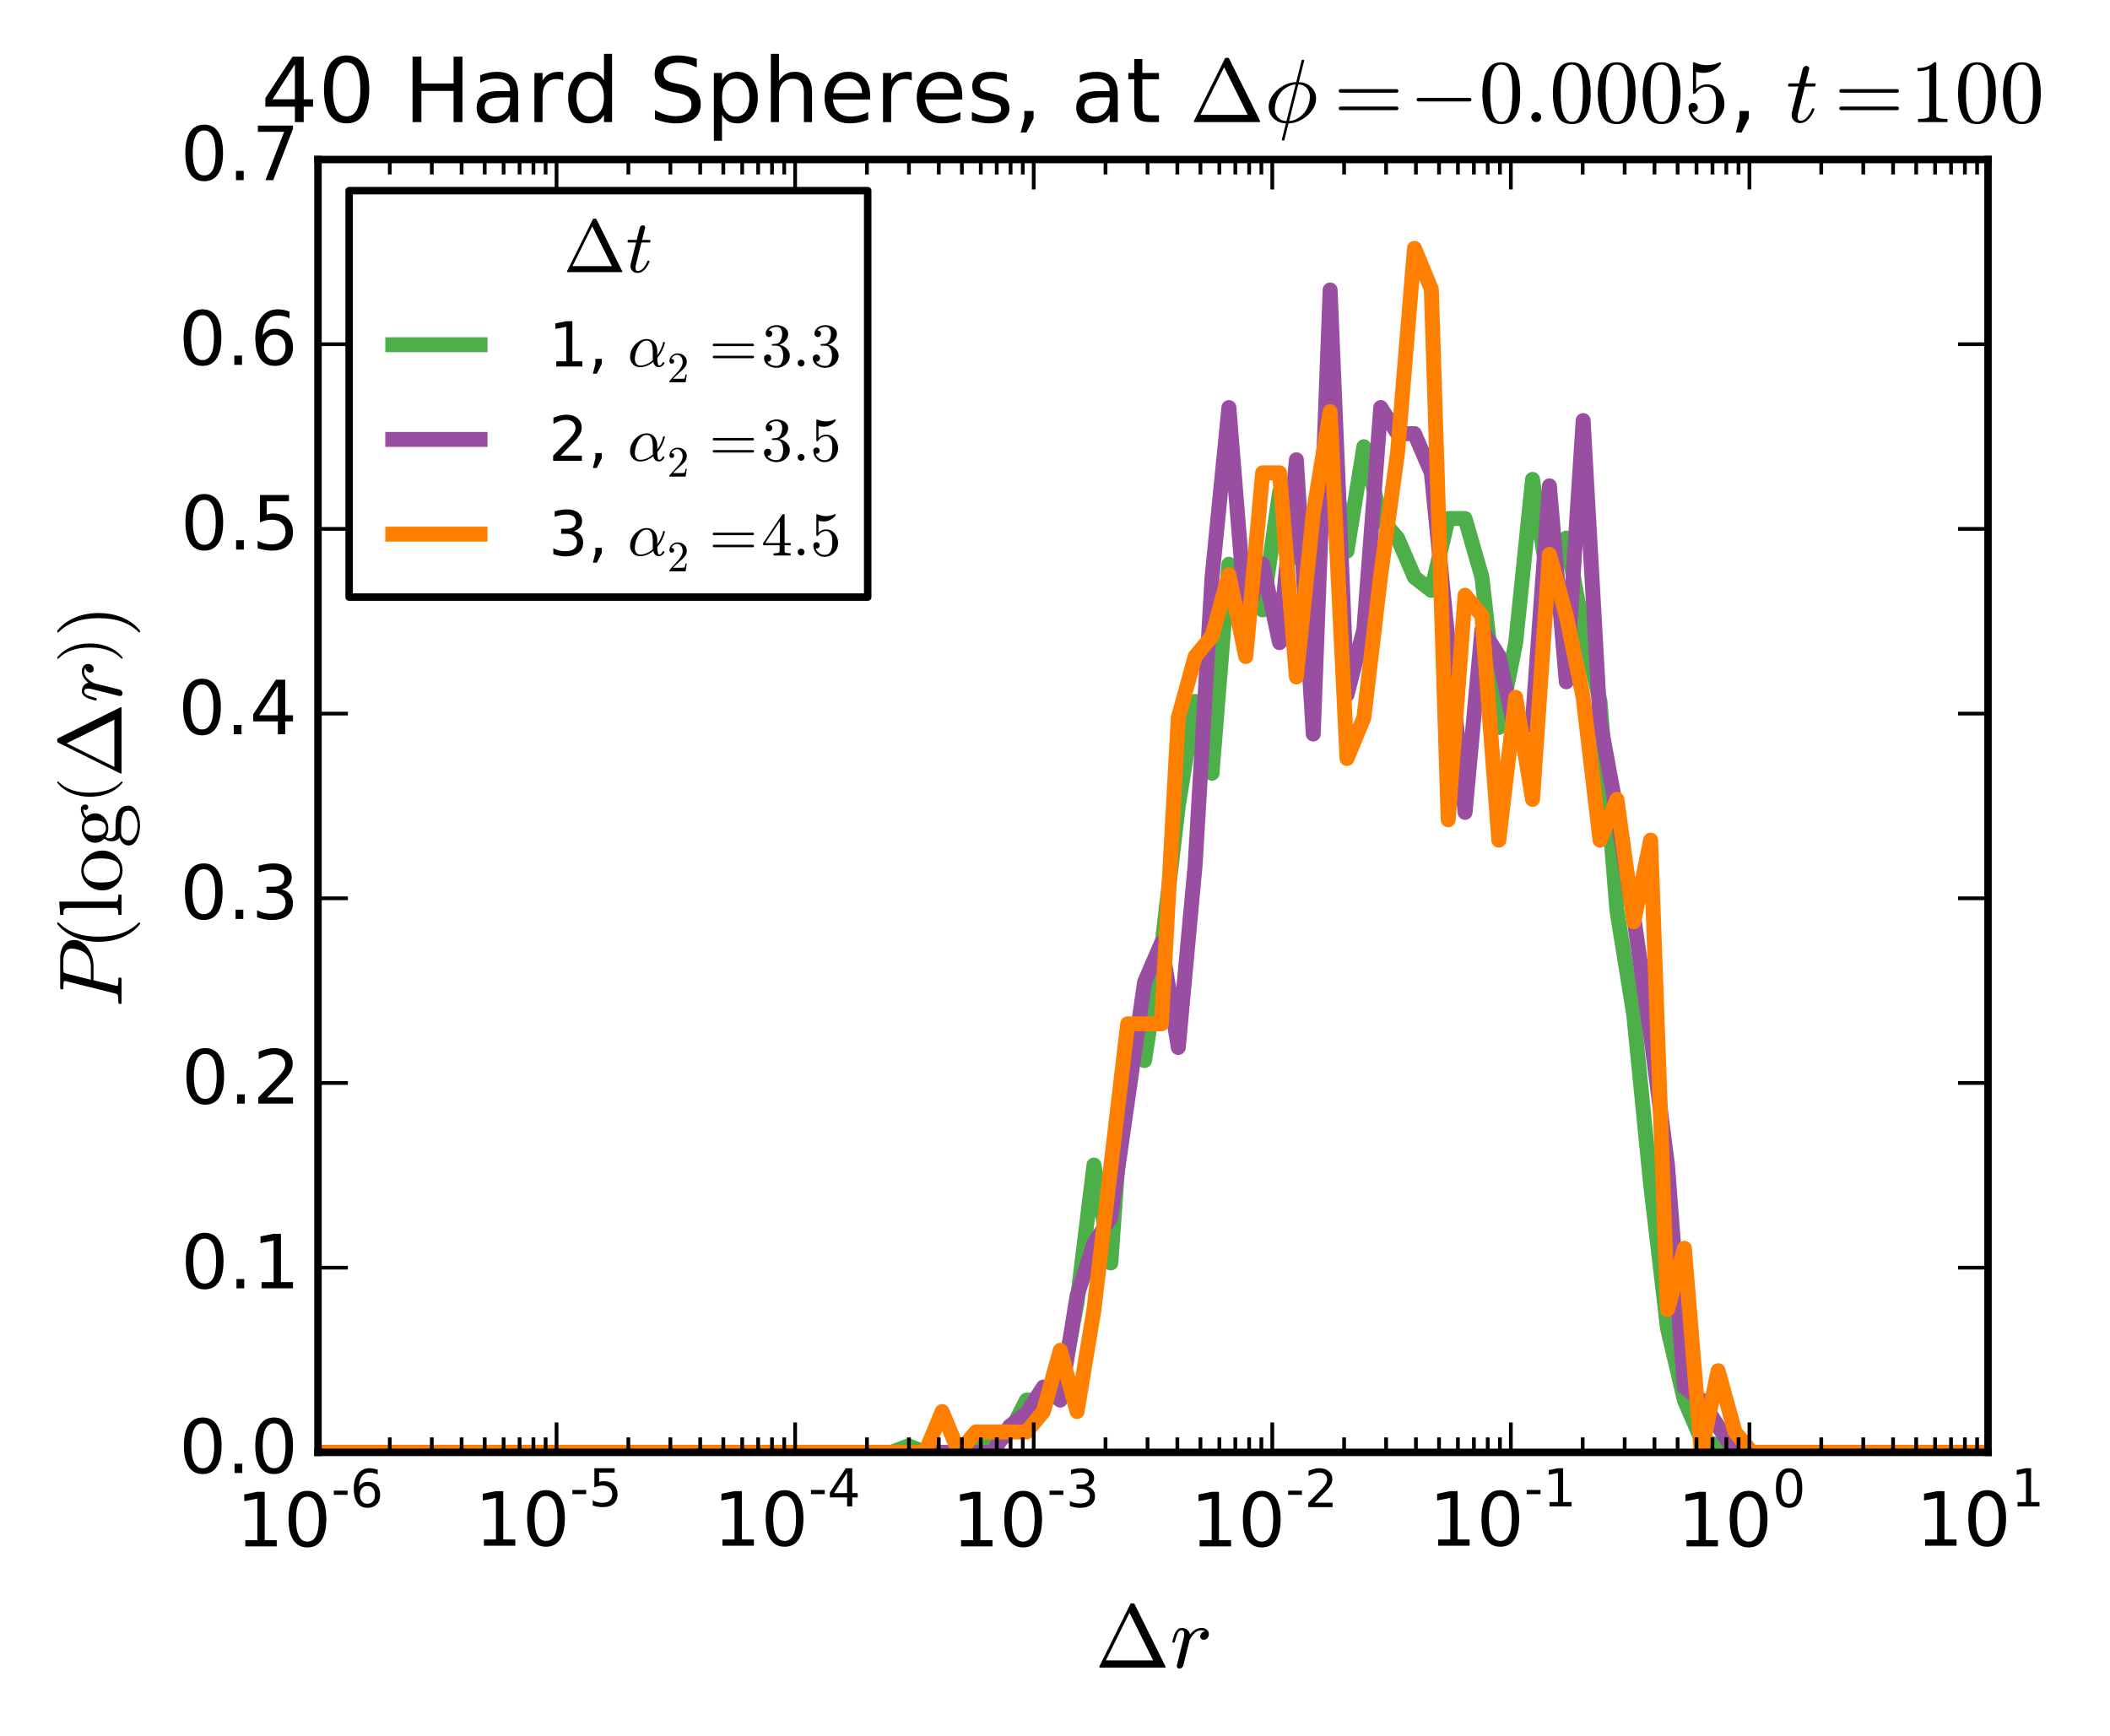 <?xml version="1.0" encoding="utf-8" standalone="no"?>
<!DOCTYPE svg PUBLIC "-//W3C//DTD SVG 1.1//EN"
  "http://www.w3.org/Graphics/SVG/1.1/DTD/svg11.dtd">
<!-- Created with matplotlib (http://matplotlib.org/) -->
<svg height="232pt" version="1.1" viewBox="0 0 282 232" width="282pt" xmlns="http://www.w3.org/2000/svg" xmlns:xlink="http://www.w3.org/1999/xlink">
 <defs>
  <style type="text/css">
*{stroke-linecap:butt;stroke-linejoin:round;}
  </style>
 </defs>
 <g id="figure_1">
  <g id="patch_1">
   <path d="
M0 232.634
L282.547 232.634
L282.547 0
L0 0
z
" style="fill:#ffffff;"/>
  </g>
  <g id="axes_1">
   <g id="patch_2">
    <path d="
M42.497 194.12
L265.697 194.12
L265.697 21.32
L42.497 21.32
z
" style="fill:#ffffff;"/>
   </g>
   <g id="line2d_1">
    <path clip-path="url(#p1b866bbbbd)" d="
M42.497 194.12
L44.751 194.12
L47.006 194.12
L49.26 194.12
L51.515 194.12
L53.769 194.12
L56.024 194.12
L58.278 194.12
L60.533 194.12
L62.788 194.12
L65.042 194.12
L67.297 194.12
L69.551 194.12
L71.806 194.12
L74.06 194.12
L76.315 194.12
L78.569 194.12
L80.824 194.12
L83.078 194.12
L85.333 194.12
L87.588 194.12
L89.842 194.12
L92.097 194.12
L94.351 194.12
L96.606 194.12
L98.86 194.12
L101.115 194.12
L103.369 194.12
L105.624 194.12
L107.878 194.12
L110.133 194.12
L112.387 194.12
L114.642 194.12
L116.897 194.12
L119.151 194.12
L121.406 193.247
L123.66 194.12
L125.915 194.12
L128.169 194.12
L130.424 192.374
L132.678 193.247
L134.933 191.502
L137.187 187.137
L139.442 187.137
L141.697 186.265
L143.951 174.045
L146.206 155.716
L148.46 168.808
L150.715 137.387
L152.969 141.751
L155.224 126.913
L157.478 107.711
L159.733 93.746
L161.987 103.347
L164.242 75.417
L166.497 78.908
L168.751 81.527
L171.006 65.816
L173.26 74.544
L175.515 73.671
L177.769 59.706
L180.024 73.671
L182.278 59.706
L184.533 69.307
L186.787 71.926
L189.042 77.163
L191.297 78.908
L193.551 69.307
L195.806 69.307
L198.06 77.163
L200.315 97.237
L202.569 85.891
L204.824 64.07
L207.078 78.908
L209.333 71.926
L211.587 84.145
L213.842 93.746
L216.097 121.676
L218.351 135.641
L220.606 158.335
L222.86 177.536
L225.115 187.137
L227.369 192.374
L229.624 193.247
L231.878 194.12
L234.133 194.12
L236.387 194.12
L238.642 194.12
L240.897 194.12
L243.151 194.12
L245.406 194.12
L247.66 194.12
L249.915 194.12
L252.169 194.12
L254.424 194.12
L256.678 194.12
L258.933 194.12
L261.187 194.12
L263.442 194.12
L265.697 194.12
L265.697 194.12" style="fill:none;stroke:#4daf4a;stroke-linecap:square;stroke-width:2.0;"/>
   </g>
   <g id="line2d_2">
    <path clip-path="url(#p1b866bbbbd)" d="
M42.497 194.12
L44.751 194.12
L47.006 194.12
L49.26 194.12
L51.515 194.12
L53.769 194.12
L56.024 194.12
L58.278 194.12
L60.533 194.12
L62.788 194.12
L65.042 194.12
L67.297 194.12
L69.551 194.12
L71.806 194.12
L74.06 194.12
L76.315 194.12
L78.569 194.12
L80.824 194.12
L83.078 194.12
L85.333 194.12
L87.588 194.12
L89.842 194.12
L92.097 194.12
L94.351 194.12
L96.606 194.12
L98.86 194.12
L101.115 194.12
L103.369 194.12
L105.624 194.12
L107.878 194.12
L110.133 194.12
L112.387 194.12
L114.642 194.12
L116.897 194.12
L119.151 194.12
L121.406 194.12
L123.66 194.12
L125.915 194.12
L128.169 194.12
L130.424 194.12
L132.678 194.12
L134.933 190.629
L137.187 188.883
L139.442 185.392
L141.697 187.137
L143.951 173.172
L146.206 166.19
L148.46 162.699
L150.715 146.988
L152.969 131.277
L155.224 126.04
L157.478 140.005
L159.733 115.567
L161.987 77.163
L164.242 54.469
L166.497 82.4
L168.751 75.417
L171.006 85.891
L173.26 61.452
L175.515 98.11
L177.769 38.759
L180.024 92.873
L182.278 84.145
L184.533 54.469
L186.787 57.961
L189.042 57.961
L191.297 63.198
L193.551 85.891
L195.806 108.584
L198.06 84.145
L200.315 87.636
L202.569 98.11
L204.824 96.365
L207.078 64.943
L209.333 91.128
L211.587 56.215
L213.842 96.365
L216.097 108.584
L218.351 122.549
L220.606 138.26
L222.86 155.716
L225.115 185.392
L227.369 187.137
L229.624 190.629
L231.878 194.12
L234.133 194.12
L236.387 194.12
L238.642 194.12
L240.897 194.12
L243.151 194.12
L245.406 194.12
L247.66 194.12
L249.915 194.12
L252.169 194.12
L254.424 194.12
L256.678 194.12
L258.933 194.12
L261.187 194.12
L263.442 194.12
L265.697 194.12
L265.697 194.12" style="fill:none;stroke:#994ea2;stroke-linecap:square;stroke-width:2.0;"/>
   </g>
   <g id="line2d_3">
    <path clip-path="url(#p1b866bbbbd)" d="
M42.497 194.12
L44.751 194.12
L47.006 194.12
L49.26 194.12
L51.515 194.12
L53.769 194.12
L56.024 194.12
L58.278 194.12
L60.533 194.12
L62.788 194.12
L65.042 194.12
L67.297 194.12
L69.551 194.12
L71.806 194.12
L74.06 194.12
L76.315 194.12
L78.569 194.12
L80.824 194.12
L83.078 194.12
L85.333 194.12
L87.588 194.12
L89.842 194.12
L92.097 194.12
L94.351 194.12
L96.606 194.12
L98.86 194.12
L101.115 194.12
L103.369 194.12
L105.624 194.12
L107.878 194.12
L110.133 194.12
L112.387 194.12
L114.642 194.12
L116.897 194.12
L119.151 194.12
L121.406 194.12
L123.66 194.12
L125.915 188.665
L128.169 194.12
L130.424 191.392
L132.678 191.392
L134.933 191.392
L137.187 191.392
L139.442 188.665
L141.697 180.482
L143.951 188.665
L146.206 175.027
L148.46 155.934
L150.715 136.841
L152.969 136.841
L155.224 136.841
L157.478 95.928
L159.733 87.746
L161.987 85.018
L164.242 76.835
L166.497 87.746
L168.751 63.198
L171.006 63.198
L173.26 90.473
L175.515 68.653
L177.769 55.015
L180.024 101.383
L182.278 95.928
L184.533 76.835
L186.787 60.47
L189.042 33.194
L191.297 38.65
L193.551 109.566
L195.806 79.563
L198.06 82.29
L200.315 112.293
L202.569 93.201
L204.824 106.838
L207.078 74.108
L209.333 82.29
L211.587 93.201
L213.842 112.293
L216.097 106.838
L218.351 123.204
L220.606 112.293
L222.86 175.027
L225.115 166.844
L227.369 194.12
L229.624 183.21
L231.878 191.392
L234.133 194.12
L236.387 194.12
L238.642 194.12
L240.897 194.12
L243.151 194.12
L245.406 194.12
L247.66 194.12
L249.915 194.12
L252.169 194.12
L254.424 194.12
L256.678 194.12
L258.933 194.12
L261.187 194.12
L263.442 194.12
L265.697 194.12
L265.697 194.12" style="fill:none;stroke:#ff7f00;stroke-linecap:square;stroke-width:2.0;"/>
   </g>
   <g id="patch_3">
    <path d="
M265.697 194.12
L265.697 21.32" style="fill:none;stroke:#000000;stroke-linecap:square;stroke-linejoin:miter;"/>
   </g>
   <g id="patch_4">
    <path d="
M42.497 21.32
L265.697 21.32" style="fill:none;stroke:#000000;stroke-linecap:square;stroke-linejoin:miter;"/>
   </g>
   <g id="patch_5">
    <path d="
M42.497 194.12
L265.697 194.12" style="fill:none;stroke:#000000;stroke-linecap:square;stroke-linejoin:miter;"/>
   </g>
   <g id="patch_6">
    <path d="
M42.497 194.12
L42.497 21.32" style="fill:none;stroke:#000000;stroke-linecap:square;stroke-linejoin:miter;"/>
   </g>
   <g id="matplotlib.axis_1">
    <g id="xtick_1">
     <g id="line2d_4">
      <defs>
       <path d="
M0 0
L0 -4" id="mc7db9fdffb" style="stroke:#000000;stroke-width:0.5;"/>
      </defs>
      <g>
       <use style="stroke:#000000;stroke-width:0.5;" x="42.497" xlink:href="#mc7db9fdffb" y="194.12"/>
      </g>
     </g>
     <g id="line2d_5">
      <defs>
       <path d="
M0 0
L0 4" id="m5a7d422ac3" style="stroke:#000000;stroke-width:0.5;"/>
      </defs>
      <g>
       <use style="stroke:#000000;stroke-width:0.5;" x="42.497" xlink:href="#m5a7d422ac3" y="21.32"/>
      </g>
     </g>
     <g id="text_1">
      <!-- $\mathdefault{10^{-6}}$ -->
      <defs>
       <path d="
M33.016 40.375
Q26.375 40.375 22.484 35.828
Q18.609 31.297 18.609 23.391
Q18.609 15.531 22.484 10.953
Q26.375 6.391 33.016 6.391
Q39.656 6.391 43.531 10.953
Q47.406 15.531 47.406 23.391
Q47.406 31.297 43.531 35.828
Q39.656 40.375 33.016 40.375
M52.594 71.297
L52.594 62.312
Q48.875 64.062 45.094 64.984
Q41.312 65.922 37.594 65.922
Q27.828 65.922 22.672 59.328
Q17.531 52.734 16.797 39.406
Q19.672 43.656 24.016 45.922
Q28.375 48.188 33.594 48.188
Q44.578 48.188 50.953 41.516
Q57.328 34.859 57.328 23.391
Q57.328 12.156 50.688 5.359
Q44.047 -1.422 33.016 -1.422
Q20.359 -1.422 13.672 8.266
Q6.984 17.969 6.984 36.375
Q6.984 53.656 15.188 63.938
Q23.391 74.219 37.203 74.219
Q40.922 74.219 44.703 73.484
Q48.484 72.75 52.594 71.297" id="BitstreamVeraSans-Roman-36"/>
       <path d="
M4.891 31.391
L31.203 31.391
L31.203 23.391
L4.891 23.391
z
" id="BitstreamVeraSans-Roman-2d"/>
       <path d="
M12.406 8.297
L28.516 8.297
L28.516 63.922
L10.984 60.406
L10.984 69.391
L28.422 72.906
L38.281 72.906
L38.281 8.297
L54.391 8.297
L54.391 0
L12.406 0
z
" id="BitstreamVeraSans-Roman-31"/>
       <path d="
M31.781 66.406
Q24.172 66.406 20.328 58.906
Q16.5 51.422 16.5 36.375
Q16.5 21.391 20.328 13.891
Q24.172 6.391 31.781 6.391
Q39.453 6.391 43.281 13.891
Q47.125 21.391 47.125 36.375
Q47.125 51.422 43.281 58.906
Q39.453 66.406 31.781 66.406
M31.781 74.219
Q44.047 74.219 50.516 64.516
Q56.984 54.828 56.984 36.375
Q56.984 17.969 50.516 8.266
Q44.047 -1.422 31.781 -1.422
Q19.531 -1.422 13.062 8.266
Q6.594 17.969 6.594 36.375
Q6.594 54.828 13.062 64.516
Q19.531 74.219 31.781 74.219" id="BitstreamVeraSans-Roman-30"/>
      </defs>
      <g transform="translate(31.547 206.74)scale(0.1 -0.1)">
       <use transform="translate(0.0 0.547)" xlink:href="#BitstreamVeraSans-Roman-31"/>
       <use transform="translate(63.623 0.547)" xlink:href="#BitstreamVeraSans-Roman-30"/>
       <use transform="translate(127.246 53.047)scale(0.7)" xlink:href="#BitstreamVeraSans-Roman-2d"/>
       <use transform="translate(152.505 53.047)scale(0.7)" xlink:href="#BitstreamVeraSans-Roman-36"/>
      </g>
     </g>
    </g>
    <g id="xtick_2">
     <g id="line2d_6">
      <g>
       <use style="stroke:#000000;stroke-width:0.5;" x="74.382" xlink:href="#mc7db9fdffb" y="194.12"/>
      </g>
     </g>
     <g id="line2d_7">
      <g>
       <use style="stroke:#000000;stroke-width:0.5;" x="74.382" xlink:href="#m5a7d422ac3" y="21.32"/>
      </g>
     </g>
     <g id="text_2">
      <!-- $\mathdefault{10^{-5}}$ -->
      <defs>
       <path d="
M10.797 72.906
L49.516 72.906
L49.516 64.594
L19.828 64.594
L19.828 46.734
Q21.969 47.469 24.109 47.828
Q26.266 48.188 28.422 48.188
Q40.625 48.188 47.75 41.5
Q54.891 34.812 54.891 23.391
Q54.891 11.625 47.562 5.094
Q40.234 -1.422 26.906 -1.422
Q22.312 -1.422 17.547 -0.641
Q12.797 0.141 7.719 1.703
L7.719 11.625
Q12.109 9.234 16.797 8.062
Q21.484 6.891 26.703 6.891
Q35.156 6.891 40.078 11.328
Q45.016 15.766 45.016 23.391
Q45.016 31 40.078 35.438
Q35.156 39.891 26.703 39.891
Q22.75 39.891 18.812 39.016
Q14.891 38.141 10.797 36.281
z
" id="BitstreamVeraSans-Roman-35"/>
      </defs>
      <g transform="translate(63.432 206.64)scale(0.1 -0.1)">
       <use transform="translate(0.0 0.466)" xlink:href="#BitstreamVeraSans-Roman-31"/>
       <use transform="translate(63.623 0.466)" xlink:href="#BitstreamVeraSans-Roman-30"/>
       <use transform="translate(127.246 52.966)scale(0.7)" xlink:href="#BitstreamVeraSans-Roman-2d"/>
       <use transform="translate(152.505 52.966)scale(0.7)" xlink:href="#BitstreamVeraSans-Roman-35"/>
      </g>
     </g>
    </g>
    <g id="xtick_3">
     <g id="line2d_8">
      <g>
       <use style="stroke:#000000;stroke-width:0.5;" x="106.268" xlink:href="#mc7db9fdffb" y="194.12"/>
      </g>
     </g>
     <g id="line2d_9">
      <g>
       <use style="stroke:#000000;stroke-width:0.5;" x="106.268" xlink:href="#m5a7d422ac3" y="21.32"/>
      </g>
     </g>
     <g id="text_3">
      <!-- $\mathdefault{10^{-4}}$ -->
      <defs>
       <path d="
M37.797 64.312
L12.891 25.391
L37.797 25.391
z

M35.203 72.906
L47.609 72.906
L47.609 25.391
L58.016 25.391
L58.016 17.188
L47.609 17.188
L47.609 0
L37.797 0
L37.797 17.188
L4.891 17.188
L4.891 26.703
z
" id="BitstreamVeraSans-Roman-34"/>
      </defs>
      <g transform="translate(95.318 206.64)scale(0.1 -0.1)">
       <use transform="translate(0.0 0.466)" xlink:href="#BitstreamVeraSans-Roman-31"/>
       <use transform="translate(63.623 0.466)" xlink:href="#BitstreamVeraSans-Roman-30"/>
       <use transform="translate(127.246 52.966)scale(0.7)" xlink:href="#BitstreamVeraSans-Roman-2d"/>
       <use transform="translate(152.505 52.966)scale(0.7)" xlink:href="#BitstreamVeraSans-Roman-34"/>
      </g>
     </g>
    </g>
    <g id="xtick_4">
     <g id="line2d_10">
      <g>
       <use style="stroke:#000000;stroke-width:0.5;" x="138.154" xlink:href="#mc7db9fdffb" y="194.12"/>
      </g>
     </g>
     <g id="line2d_11">
      <g>
       <use style="stroke:#000000;stroke-width:0.5;" x="138.154" xlink:href="#m5a7d422ac3" y="21.32"/>
      </g>
     </g>
     <g id="text_4">
      <!-- $\mathdefault{10^{-3}}$ -->
      <defs>
       <path d="
M40.578 39.312
Q47.656 37.797 51.625 33
Q55.609 28.219 55.609 21.188
Q55.609 10.406 48.188 4.484
Q40.766 -1.422 27.094 -1.422
Q22.516 -1.422 17.656 -0.516
Q12.797 0.391 7.625 2.203
L7.625 11.719
Q11.719 9.328 16.594 8.109
Q21.484 6.891 26.812 6.891
Q36.078 6.891 40.938 10.547
Q45.797 14.203 45.797 21.188
Q45.797 27.641 41.281 31.266
Q36.766 34.906 28.719 34.906
L20.219 34.906
L20.219 43.016
L29.109 43.016
Q36.375 43.016 40.234 45.922
Q44.094 48.828 44.094 54.297
Q44.094 59.906 40.109 62.906
Q36.141 65.922 28.719 65.922
Q24.656 65.922 20.016 65.031
Q15.375 64.156 9.812 62.312
L9.812 71.094
Q15.438 72.656 20.344 73.438
Q25.25 74.219 29.594 74.219
Q40.828 74.219 47.359 69.109
Q53.906 64.016 53.906 55.328
Q53.906 49.266 50.438 45.094
Q46.969 40.922 40.578 39.312" id="BitstreamVeraSans-Roman-33"/>
      </defs>
      <g transform="translate(127.204 206.74)scale(0.1 -0.1)">
       <use transform="translate(0.0 0.547)" xlink:href="#BitstreamVeraSans-Roman-31"/>
       <use transform="translate(63.623 0.547)" xlink:href="#BitstreamVeraSans-Roman-30"/>
       <use transform="translate(127.246 53.047)scale(0.7)" xlink:href="#BitstreamVeraSans-Roman-2d"/>
       <use transform="translate(152.505 53.047)scale(0.7)" xlink:href="#BitstreamVeraSans-Roman-33"/>
      </g>
     </g>
    </g>
    <g id="xtick_5">
     <g id="line2d_12">
      <g>
       <use style="stroke:#000000;stroke-width:0.5;" x="170.039" xlink:href="#mc7db9fdffb" y="194.12"/>
      </g>
     </g>
     <g id="line2d_13">
      <g>
       <use style="stroke:#000000;stroke-width:0.5;" x="170.039" xlink:href="#m5a7d422ac3" y="21.32"/>
      </g>
     </g>
     <g id="text_5">
      <!-- $\mathdefault{10^{-2}}$ -->
      <defs>
       <path d="
M19.188 8.297
L53.609 8.297
L53.609 0
L7.328 0
L7.328 8.297
Q12.938 14.109 22.625 23.891
Q32.328 33.688 34.812 36.531
Q39.547 41.844 41.422 45.531
Q43.312 49.219 43.312 52.781
Q43.312 58.594 39.234 62.25
Q35.156 65.922 28.609 65.922
Q23.969 65.922 18.812 64.312
Q13.672 62.703 7.812 59.422
L7.812 69.391
Q13.766 71.781 18.938 73
Q24.125 74.219 28.422 74.219
Q39.75 74.219 46.484 68.547
Q53.219 62.891 53.219 53.422
Q53.219 48.922 51.531 44.891
Q49.859 40.875 45.406 35.406
Q44.188 33.984 37.641 27.219
Q31.109 20.453 19.188 8.297" id="BitstreamVeraSans-Roman-32"/>
      </defs>
      <g transform="translate(159.089 206.74)scale(0.1 -0.1)">
       <use transform="translate(0.0 0.547)" xlink:href="#BitstreamVeraSans-Roman-31"/>
       <use transform="translate(63.623 0.547)" xlink:href="#BitstreamVeraSans-Roman-30"/>
       <use transform="translate(127.246 53.047)scale(0.7)" xlink:href="#BitstreamVeraSans-Roman-2d"/>
       <use transform="translate(152.505 53.047)scale(0.7)" xlink:href="#BitstreamVeraSans-Roman-32"/>
      </g>
     </g>
    </g>
    <g id="xtick_6">
     <g id="line2d_14">
      <g>
       <use style="stroke:#000000;stroke-width:0.5;" x="201.925" xlink:href="#mc7db9fdffb" y="194.12"/>
      </g>
     </g>
     <g id="line2d_15">
      <g>
       <use style="stroke:#000000;stroke-width:0.5;" x="201.925" xlink:href="#m5a7d422ac3" y="21.32"/>
      </g>
     </g>
     <g id="text_6">
      <!-- $\mathdefault{10^{-1}}$ -->
      <g transform="translate(190.975 206.64)scale(0.1 -0.1)">
       <use transform="translate(0.0 0.466)" xlink:href="#BitstreamVeraSans-Roman-31"/>
       <use transform="translate(63.623 0.466)" xlink:href="#BitstreamVeraSans-Roman-30"/>
       <use transform="translate(127.246 52.966)scale(0.7)" xlink:href="#BitstreamVeraSans-Roman-2d"/>
       <use transform="translate(152.505 52.966)scale(0.7)" xlink:href="#BitstreamVeraSans-Roman-31"/>
      </g>
     </g>
    </g>
    <g id="xtick_7">
     <g id="line2d_16">
      <g>
       <use style="stroke:#000000;stroke-width:0.5;" x="233.811" xlink:href="#mc7db9fdffb" y="194.12"/>
      </g>
     </g>
     <g id="line2d_17">
      <g>
       <use style="stroke:#000000;stroke-width:0.5;" x="233.811" xlink:href="#m5a7d422ac3" y="21.32"/>
      </g>
     </g>
     <g id="text_7">
      <!-- $\mathdefault{10^{0}}$ -->
      <g transform="translate(224.161 206.74)scale(0.1 -0.1)">
       <use transform="translate(0.0 0.547)" xlink:href="#BitstreamVeraSans-Roman-31"/>
       <use transform="translate(63.623 0.547)" xlink:href="#BitstreamVeraSans-Roman-30"/>
       <use transform="translate(127.246 53.047)scale(0.7)" xlink:href="#BitstreamVeraSans-Roman-30"/>
      </g>
     </g>
    </g>
    <g id="xtick_8">
     <g id="line2d_18">
      <g>
       <use style="stroke:#000000;stroke-width:0.5;" x="265.697" xlink:href="#mc7db9fdffb" y="194.12"/>
      </g>
     </g>
     <g id="line2d_19">
      <g>
       <use style="stroke:#000000;stroke-width:0.5;" x="265.697" xlink:href="#m5a7d422ac3" y="21.32"/>
      </g>
     </g>
     <g id="text_8">
      <!-- $\mathdefault{10^{1}}$ -->
      <g transform="translate(256.047 206.64)scale(0.1 -0.1)">
       <use transform="translate(0.0 0.466)" xlink:href="#BitstreamVeraSans-Roman-31"/>
       <use transform="translate(63.623 0.466)" xlink:href="#BitstreamVeraSans-Roman-30"/>
       <use transform="translate(127.246 52.966)scale(0.7)" xlink:href="#BitstreamVeraSans-Roman-31"/>
      </g>
     </g>
    </g>
    <g id="xtick_9">
     <g id="line2d_20">
      <defs>
       <path d="
M0 0
L0 -2" id="mc21db286a6" style="stroke:#000000;stroke-width:0.5;"/>
      </defs>
      <g>
       <use style="stroke:#000000;stroke-width:0.5;" x="52.095" xlink:href="#mc21db286a6" y="194.12"/>
      </g>
     </g>
     <g id="line2d_21">
      <defs>
       <path d="
M0 0
L0 2" id="ma9c915e141" style="stroke:#000000;stroke-width:0.5;"/>
      </defs>
      <g>
       <use style="stroke:#000000;stroke-width:0.5;" x="52.095" xlink:href="#ma9c915e141" y="21.32"/>
      </g>
     </g>
    </g>
    <g id="xtick_10">
     <g id="line2d_22">
      <g>
       <use style="stroke:#000000;stroke-width:0.5;" x="57.71" xlink:href="#mc21db286a6" y="194.12"/>
      </g>
     </g>
     <g id="line2d_23">
      <g>
       <use style="stroke:#000000;stroke-width:0.5;" x="57.71" xlink:href="#ma9c915e141" y="21.32"/>
      </g>
     </g>
    </g>
    <g id="xtick_11">
     <g id="line2d_24">
      <g>
       <use style="stroke:#000000;stroke-width:0.5;" x="61.694" xlink:href="#mc21db286a6" y="194.12"/>
      </g>
     </g>
     <g id="line2d_25">
      <g>
       <use style="stroke:#000000;stroke-width:0.5;" x="61.694" xlink:href="#ma9c915e141" y="21.32"/>
      </g>
     </g>
    </g>
    <g id="xtick_12">
     <g id="line2d_26">
      <g>
       <use style="stroke:#000000;stroke-width:0.5;" x="64.784" xlink:href="#mc21db286a6" y="194.12"/>
      </g>
     </g>
     <g id="line2d_27">
      <g>
       <use style="stroke:#000000;stroke-width:0.5;" x="64.784" xlink:href="#ma9c915e141" y="21.32"/>
      </g>
     </g>
    </g>
    <g id="xtick_13">
     <g id="line2d_28">
      <g>
       <use style="stroke:#000000;stroke-width:0.5;" x="67.308" xlink:href="#mc21db286a6" y="194.12"/>
      </g>
     </g>
     <g id="line2d_29">
      <g>
       <use style="stroke:#000000;stroke-width:0.5;" x="67.308" xlink:href="#ma9c915e141" y="21.32"/>
      </g>
     </g>
    </g>
    <g id="xtick_14">
     <g id="line2d_30">
      <g>
       <use style="stroke:#000000;stroke-width:0.5;" x="69.443" xlink:href="#mc21db286a6" y="194.12"/>
      </g>
     </g>
     <g id="line2d_31">
      <g>
       <use style="stroke:#000000;stroke-width:0.5;" x="69.443" xlink:href="#ma9c915e141" y="21.32"/>
      </g>
     </g>
    </g>
    <g id="xtick_15">
     <g id="line2d_32">
      <g>
       <use style="stroke:#000000;stroke-width:0.5;" x="71.292" xlink:href="#mc21db286a6" y="194.12"/>
      </g>
     </g>
     <g id="line2d_33">
      <g>
       <use style="stroke:#000000;stroke-width:0.5;" x="71.292" xlink:href="#ma9c915e141" y="21.32"/>
      </g>
     </g>
    </g>
    <g id="xtick_16">
     <g id="line2d_34">
      <g>
       <use style="stroke:#000000;stroke-width:0.5;" x="72.923" xlink:href="#mc21db286a6" y="194.12"/>
      </g>
     </g>
     <g id="line2d_35">
      <g>
       <use style="stroke:#000000;stroke-width:0.5;" x="72.923" xlink:href="#ma9c915e141" y="21.32"/>
      </g>
     </g>
    </g>
    <g id="xtick_17">
     <g id="line2d_36">
      <g>
       <use style="stroke:#000000;stroke-width:0.5;" x="83.981" xlink:href="#mc21db286a6" y="194.12"/>
      </g>
     </g>
     <g id="line2d_37">
      <g>
       <use style="stroke:#000000;stroke-width:0.5;" x="83.981" xlink:href="#ma9c915e141" y="21.32"/>
      </g>
     </g>
    </g>
    <g id="xtick_18">
     <g id="line2d_38">
      <g>
       <use style="stroke:#000000;stroke-width:0.5;" x="89.596" xlink:href="#mc21db286a6" y="194.12"/>
      </g>
     </g>
     <g id="line2d_39">
      <g>
       <use style="stroke:#000000;stroke-width:0.5;" x="89.596" xlink:href="#ma9c915e141" y="21.32"/>
      </g>
     </g>
    </g>
    <g id="xtick_19">
     <g id="line2d_40">
      <g>
       <use style="stroke:#000000;stroke-width:0.5;" x="93.579" xlink:href="#mc21db286a6" y="194.12"/>
      </g>
     </g>
     <g id="line2d_41">
      <g>
       <use style="stroke:#000000;stroke-width:0.5;" x="93.579" xlink:href="#ma9c915e141" y="21.32"/>
      </g>
     </g>
    </g>
    <g id="xtick_20">
     <g id="line2d_42">
      <g>
       <use style="stroke:#000000;stroke-width:0.5;" x="96.669" xlink:href="#mc21db286a6" y="194.12"/>
      </g>
     </g>
     <g id="line2d_43">
      <g>
       <use style="stroke:#000000;stroke-width:0.5;" x="96.669" xlink:href="#ma9c915e141" y="21.32"/>
      </g>
     </g>
    </g>
    <g id="xtick_21">
     <g id="line2d_44">
      <g>
       <use style="stroke:#000000;stroke-width:0.5;" x="99.194" xlink:href="#mc21db286a6" y="194.12"/>
      </g>
     </g>
     <g id="line2d_45">
      <g>
       <use style="stroke:#000000;stroke-width:0.5;" x="99.194" xlink:href="#ma9c915e141" y="21.32"/>
      </g>
     </g>
    </g>
    <g id="xtick_22">
     <g id="line2d_46">
      <g>
       <use style="stroke:#000000;stroke-width:0.5;" x="101.329" xlink:href="#mc21db286a6" y="194.12"/>
      </g>
     </g>
     <g id="line2d_47">
      <g>
       <use style="stroke:#000000;stroke-width:0.5;" x="101.329" xlink:href="#ma9c915e141" y="21.32"/>
      </g>
     </g>
    </g>
    <g id="xtick_23">
     <g id="line2d_48">
      <g>
       <use style="stroke:#000000;stroke-width:0.5;" x="103.178" xlink:href="#mc21db286a6" y="194.12"/>
      </g>
     </g>
     <g id="line2d_49">
      <g>
       <use style="stroke:#000000;stroke-width:0.5;" x="103.178" xlink:href="#ma9c915e141" y="21.32"/>
      </g>
     </g>
    </g>
    <g id="xtick_24">
     <g id="line2d_50">
      <g>
       <use style="stroke:#000000;stroke-width:0.5;" x="104.809" xlink:href="#mc21db286a6" y="194.12"/>
      </g>
     </g>
     <g id="line2d_51">
      <g>
       <use style="stroke:#000000;stroke-width:0.5;" x="104.809" xlink:href="#ma9c915e141" y="21.32"/>
      </g>
     </g>
    </g>
    <g id="xtick_25">
     <g id="line2d_52">
      <g>
       <use style="stroke:#000000;stroke-width:0.5;" x="115.867" xlink:href="#mc21db286a6" y="194.12"/>
      </g>
     </g>
     <g id="line2d_53">
      <g>
       <use style="stroke:#000000;stroke-width:0.5;" x="115.867" xlink:href="#ma9c915e141" y="21.32"/>
      </g>
     </g>
    </g>
    <g id="xtick_26">
     <g id="line2d_54">
      <g>
       <use style="stroke:#000000;stroke-width:0.5;" x="121.481" xlink:href="#mc21db286a6" y="194.12"/>
      </g>
     </g>
     <g id="line2d_55">
      <g>
       <use style="stroke:#000000;stroke-width:0.5;" x="121.481" xlink:href="#ma9c915e141" y="21.32"/>
      </g>
     </g>
    </g>
    <g id="xtick_27">
     <g id="line2d_56">
      <g>
       <use style="stroke:#000000;stroke-width:0.5;" x="125.465" xlink:href="#mc21db286a6" y="194.12"/>
      </g>
     </g>
     <g id="line2d_57">
      <g>
       <use style="stroke:#000000;stroke-width:0.5;" x="125.465" xlink:href="#ma9c915e141" y="21.32"/>
      </g>
     </g>
    </g>
    <g id="xtick_28">
     <g id="line2d_58">
      <g>
       <use style="stroke:#000000;stroke-width:0.5;" x="128.555" xlink:href="#mc21db286a6" y="194.12"/>
      </g>
     </g>
     <g id="line2d_59">
      <g>
       <use style="stroke:#000000;stroke-width:0.5;" x="128.555" xlink:href="#ma9c915e141" y="21.32"/>
      </g>
     </g>
    </g>
    <g id="xtick_29">
     <g id="line2d_60">
      <g>
       <use style="stroke:#000000;stroke-width:0.5;" x="131.08" xlink:href="#mc21db286a6" y="194.12"/>
      </g>
     </g>
     <g id="line2d_61">
      <g>
       <use style="stroke:#000000;stroke-width:0.5;" x="131.08" xlink:href="#ma9c915e141" y="21.32"/>
      </g>
     </g>
    </g>
    <g id="xtick_30">
     <g id="line2d_62">
      <g>
       <use style="stroke:#000000;stroke-width:0.5;" x="133.215" xlink:href="#mc21db286a6" y="194.12"/>
      </g>
     </g>
     <g id="line2d_63">
      <g>
       <use style="stroke:#000000;stroke-width:0.5;" x="133.215" xlink:href="#ma9c915e141" y="21.32"/>
      </g>
     </g>
    </g>
    <g id="xtick_31">
     <g id="line2d_64">
      <g>
       <use style="stroke:#000000;stroke-width:0.5;" x="135.064" xlink:href="#mc21db286a6" y="194.12"/>
      </g>
     </g>
     <g id="line2d_65">
      <g>
       <use style="stroke:#000000;stroke-width:0.5;" x="135.064" xlink:href="#ma9c915e141" y="21.32"/>
      </g>
     </g>
    </g>
    <g id="xtick_32">
     <g id="line2d_66">
      <g>
       <use style="stroke:#000000;stroke-width:0.5;" x="136.695" xlink:href="#mc21db286a6" y="194.12"/>
      </g>
     </g>
     <g id="line2d_67">
      <g>
       <use style="stroke:#000000;stroke-width:0.5;" x="136.695" xlink:href="#ma9c915e141" y="21.32"/>
      </g>
     </g>
    </g>
    <g id="xtick_33">
     <g id="line2d_68">
      <g>
       <use style="stroke:#000000;stroke-width:0.5;" x="147.752" xlink:href="#mc21db286a6" y="194.12"/>
      </g>
     </g>
     <g id="line2d_69">
      <g>
       <use style="stroke:#000000;stroke-width:0.5;" x="147.752" xlink:href="#ma9c915e141" y="21.32"/>
      </g>
     </g>
    </g>
    <g id="xtick_34">
     <g id="line2d_70">
      <g>
       <use style="stroke:#000000;stroke-width:0.5;" x="153.367" xlink:href="#mc21db286a6" y="194.12"/>
      </g>
     </g>
     <g id="line2d_71">
      <g>
       <use style="stroke:#000000;stroke-width:0.5;" x="153.367" xlink:href="#ma9c915e141" y="21.32"/>
      </g>
     </g>
    </g>
    <g id="xtick_35">
     <g id="line2d_72">
      <g>
       <use style="stroke:#000000;stroke-width:0.5;" x="157.351" xlink:href="#mc21db286a6" y="194.12"/>
      </g>
     </g>
     <g id="line2d_73">
      <g>
       <use style="stroke:#000000;stroke-width:0.5;" x="157.351" xlink:href="#ma9c915e141" y="21.32"/>
      </g>
     </g>
    </g>
    <g id="xtick_36">
     <g id="line2d_74">
      <g>
       <use style="stroke:#000000;stroke-width:0.5;" x="160.441" xlink:href="#mc21db286a6" y="194.12"/>
      </g>
     </g>
     <g id="line2d_75">
      <g>
       <use style="stroke:#000000;stroke-width:0.5;" x="160.441" xlink:href="#ma9c915e141" y="21.32"/>
      </g>
     </g>
    </g>
    <g id="xtick_37">
     <g id="line2d_76">
      <g>
       <use style="stroke:#000000;stroke-width:0.5;" x="162.966" xlink:href="#mc21db286a6" y="194.12"/>
      </g>
     </g>
     <g id="line2d_77">
      <g>
       <use style="stroke:#000000;stroke-width:0.5;" x="162.966" xlink:href="#ma9c915e141" y="21.32"/>
      </g>
     </g>
    </g>
    <g id="xtick_38">
     <g id="line2d_78">
      <g>
       <use style="stroke:#000000;stroke-width:0.5;" x="165.1" xlink:href="#mc21db286a6" y="194.12"/>
      </g>
     </g>
     <g id="line2d_79">
      <g>
       <use style="stroke:#000000;stroke-width:0.5;" x="165.1" xlink:href="#ma9c915e141" y="21.32"/>
      </g>
     </g>
    </g>
    <g id="xtick_39">
     <g id="line2d_80">
      <g>
       <use style="stroke:#000000;stroke-width:0.5;" x="166.949" xlink:href="#mc21db286a6" y="194.12"/>
      </g>
     </g>
     <g id="line2d_81">
      <g>
       <use style="stroke:#000000;stroke-width:0.5;" x="166.949" xlink:href="#ma9c915e141" y="21.32"/>
      </g>
     </g>
    </g>
    <g id="xtick_40">
     <g id="line2d_82">
      <g>
       <use style="stroke:#000000;stroke-width:0.5;" x="168.58" xlink:href="#mc21db286a6" y="194.12"/>
      </g>
     </g>
     <g id="line2d_83">
      <g>
       <use style="stroke:#000000;stroke-width:0.5;" x="168.58" xlink:href="#ma9c915e141" y="21.32"/>
      </g>
     </g>
    </g>
    <g id="xtick_41">
     <g id="line2d_84">
      <g>
       <use style="stroke:#000000;stroke-width:0.5;" x="179.638" xlink:href="#mc21db286a6" y="194.12"/>
      </g>
     </g>
     <g id="line2d_85">
      <g>
       <use style="stroke:#000000;stroke-width:0.5;" x="179.638" xlink:href="#ma9c915e141" y="21.32"/>
      </g>
     </g>
    </g>
    <g id="xtick_42">
     <g id="line2d_86">
      <g>
       <use style="stroke:#000000;stroke-width:0.5;" x="185.253" xlink:href="#mc21db286a6" y="194.12"/>
      </g>
     </g>
     <g id="line2d_87">
      <g>
       <use style="stroke:#000000;stroke-width:0.5;" x="185.253" xlink:href="#ma9c915e141" y="21.32"/>
      </g>
     </g>
    </g>
    <g id="xtick_43">
     <g id="line2d_88">
      <g>
       <use style="stroke:#000000;stroke-width:0.5;" x="189.237" xlink:href="#mc21db286a6" y="194.12"/>
      </g>
     </g>
     <g id="line2d_89">
      <g>
       <use style="stroke:#000000;stroke-width:0.5;" x="189.237" xlink:href="#ma9c915e141" y="21.32"/>
      </g>
     </g>
    </g>
    <g id="xtick_44">
     <g id="line2d_90">
      <g>
       <use style="stroke:#000000;stroke-width:0.5;" x="192.327" xlink:href="#mc21db286a6" y="194.12"/>
      </g>
     </g>
     <g id="line2d_91">
      <g>
       <use style="stroke:#000000;stroke-width:0.5;" x="192.327" xlink:href="#ma9c915e141" y="21.32"/>
      </g>
     </g>
    </g>
    <g id="xtick_45">
     <g id="line2d_92">
      <g>
       <use style="stroke:#000000;stroke-width:0.5;" x="194.851" xlink:href="#mc21db286a6" y="194.12"/>
      </g>
     </g>
     <g id="line2d_93">
      <g>
       <use style="stroke:#000000;stroke-width:0.5;" x="194.851" xlink:href="#ma9c915e141" y="21.32"/>
      </g>
     </g>
    </g>
    <g id="xtick_46">
     <g id="line2d_94">
      <g>
       <use style="stroke:#000000;stroke-width:0.5;" x="196.986" xlink:href="#mc21db286a6" y="194.12"/>
      </g>
     </g>
     <g id="line2d_95">
      <g>
       <use style="stroke:#000000;stroke-width:0.5;" x="196.986" xlink:href="#ma9c915e141" y="21.32"/>
      </g>
     </g>
    </g>
    <g id="xtick_47">
     <g id="line2d_96">
      <g>
       <use style="stroke:#000000;stroke-width:0.5;" x="198.835" xlink:href="#mc21db286a6" y="194.12"/>
      </g>
     </g>
     <g id="line2d_97">
      <g>
       <use style="stroke:#000000;stroke-width:0.5;" x="198.835" xlink:href="#ma9c915e141" y="21.32"/>
      </g>
     </g>
    </g>
    <g id="xtick_48">
     <g id="line2d_98">
      <g>
       <use style="stroke:#000000;stroke-width:0.5;" x="200.466" xlink:href="#mc21db286a6" y="194.12"/>
      </g>
     </g>
     <g id="line2d_99">
      <g>
       <use style="stroke:#000000;stroke-width:0.5;" x="200.466" xlink:href="#ma9c915e141" y="21.32"/>
      </g>
     </g>
    </g>
    <g id="xtick_49">
     <g id="line2d_100">
      <g>
       <use style="stroke:#000000;stroke-width:0.5;" x="211.524" xlink:href="#mc21db286a6" y="194.12"/>
      </g>
     </g>
     <g id="line2d_101">
      <g>
       <use style="stroke:#000000;stroke-width:0.5;" x="211.524" xlink:href="#ma9c915e141" y="21.32"/>
      </g>
     </g>
    </g>
    <g id="xtick_50">
     <g id="line2d_102">
      <g>
       <use style="stroke:#000000;stroke-width:0.5;" x="217.138" xlink:href="#mc21db286a6" y="194.12"/>
      </g>
     </g>
     <g id="line2d_103">
      <g>
       <use style="stroke:#000000;stroke-width:0.5;" x="217.138" xlink:href="#ma9c915e141" y="21.32"/>
      </g>
     </g>
    </g>
    <g id="xtick_51">
     <g id="line2d_104">
      <g>
       <use style="stroke:#000000;stroke-width:0.5;" x="221.122" xlink:href="#mc21db286a6" y="194.12"/>
      </g>
     </g>
     <g id="line2d_105">
      <g>
       <use style="stroke:#000000;stroke-width:0.5;" x="221.122" xlink:href="#ma9c915e141" y="21.32"/>
      </g>
     </g>
    </g>
    <g id="xtick_52">
     <g id="line2d_106">
      <g>
       <use style="stroke:#000000;stroke-width:0.5;" x="224.212" xlink:href="#mc21db286a6" y="194.12"/>
      </g>
     </g>
     <g id="line2d_107">
      <g>
       <use style="stroke:#000000;stroke-width:0.5;" x="224.212" xlink:href="#ma9c915e141" y="21.32"/>
      </g>
     </g>
    </g>
    <g id="xtick_53">
     <g id="line2d_108">
      <g>
       <use style="stroke:#000000;stroke-width:0.5;" x="226.737" xlink:href="#mc21db286a6" y="194.12"/>
      </g>
     </g>
     <g id="line2d_109">
      <g>
       <use style="stroke:#000000;stroke-width:0.5;" x="226.737" xlink:href="#ma9c915e141" y="21.32"/>
      </g>
     </g>
    </g>
    <g id="xtick_54">
     <g id="line2d_110">
      <g>
       <use style="stroke:#000000;stroke-width:0.5;" x="228.872" xlink:href="#mc21db286a6" y="194.12"/>
      </g>
     </g>
     <g id="line2d_111">
      <g>
       <use style="stroke:#000000;stroke-width:0.5;" x="228.872" xlink:href="#ma9c915e141" y="21.32"/>
      </g>
     </g>
    </g>
    <g id="xtick_55">
     <g id="line2d_112">
      <g>
       <use style="stroke:#000000;stroke-width:0.5;" x="230.721" xlink:href="#mc21db286a6" y="194.12"/>
      </g>
     </g>
     <g id="line2d_113">
      <g>
       <use style="stroke:#000000;stroke-width:0.5;" x="230.721" xlink:href="#ma9c915e141" y="21.32"/>
      </g>
     </g>
    </g>
    <g id="xtick_56">
     <g id="line2d_114">
      <g>
       <use style="stroke:#000000;stroke-width:0.5;" x="232.352" xlink:href="#mc21db286a6" y="194.12"/>
      </g>
     </g>
     <g id="line2d_115">
      <g>
       <use style="stroke:#000000;stroke-width:0.5;" x="232.352" xlink:href="#ma9c915e141" y="21.32"/>
      </g>
     </g>
    </g>
    <g id="xtick_57">
     <g id="line2d_116">
      <g>
       <use style="stroke:#000000;stroke-width:0.5;" x="243.409" xlink:href="#mc21db286a6" y="194.12"/>
      </g>
     </g>
     <g id="line2d_117">
      <g>
       <use style="stroke:#000000;stroke-width:0.5;" x="243.409" xlink:href="#ma9c915e141" y="21.32"/>
      </g>
     </g>
    </g>
    <g id="xtick_58">
     <g id="line2d_118">
      <g>
       <use style="stroke:#000000;stroke-width:0.5;" x="249.024" xlink:href="#mc21db286a6" y="194.12"/>
      </g>
     </g>
     <g id="line2d_119">
      <g>
       <use style="stroke:#000000;stroke-width:0.5;" x="249.024" xlink:href="#ma9c915e141" y="21.32"/>
      </g>
     </g>
    </g>
    <g id="xtick_59">
     <g id="line2d_120">
      <g>
       <use style="stroke:#000000;stroke-width:0.5;" x="253.008" xlink:href="#mc21db286a6" y="194.12"/>
      </g>
     </g>
     <g id="line2d_121">
      <g>
       <use style="stroke:#000000;stroke-width:0.5;" x="253.008" xlink:href="#ma9c915e141" y="21.32"/>
      </g>
     </g>
    </g>
    <g id="xtick_60">
     <g id="line2d_122">
      <g>
       <use style="stroke:#000000;stroke-width:0.5;" x="256.098" xlink:href="#mc21db286a6" y="194.12"/>
      </g>
     </g>
     <g id="line2d_123">
      <g>
       <use style="stroke:#000000;stroke-width:0.5;" x="256.098" xlink:href="#ma9c915e141" y="21.32"/>
      </g>
     </g>
    </g>
    <g id="xtick_61">
     <g id="line2d_124">
      <g>
       <use style="stroke:#000000;stroke-width:0.5;" x="258.623" xlink:href="#mc21db286a6" y="194.12"/>
      </g>
     </g>
     <g id="line2d_125">
      <g>
       <use style="stroke:#000000;stroke-width:0.5;" x="258.623" xlink:href="#ma9c915e141" y="21.32"/>
      </g>
     </g>
    </g>
    <g id="xtick_62">
     <g id="line2d_126">
      <g>
       <use style="stroke:#000000;stroke-width:0.5;" x="260.757" xlink:href="#mc21db286a6" y="194.12"/>
      </g>
     </g>
     <g id="line2d_127">
      <g>
       <use style="stroke:#000000;stroke-width:0.5;" x="260.757" xlink:href="#ma9c915e141" y="21.32"/>
      </g>
     </g>
    </g>
    <g id="xtick_63">
     <g id="line2d_128">
      <g>
       <use style="stroke:#000000;stroke-width:0.5;" x="262.607" xlink:href="#mc21db286a6" y="194.12"/>
      </g>
     </g>
     <g id="line2d_129">
      <g>
       <use style="stroke:#000000;stroke-width:0.5;" x="262.607" xlink:href="#ma9c915e141" y="21.32"/>
      </g>
     </g>
    </g>
    <g id="xtick_64">
     <g id="line2d_130">
      <g>
       <use style="stroke:#000000;stroke-width:0.5;" x="264.238" xlink:href="#mc21db286a6" y="194.12"/>
      </g>
     </g>
     <g id="line2d_131">
      <g>
       <use style="stroke:#000000;stroke-width:0.5;" x="264.238" xlink:href="#ma9c915e141" y="21.32"/>
      </g>
     </g>
    </g>
    <g id="text_9">
     <!-- $\Delta r$ -->
     <defs>
      <path d="
M5.422 0
Q4.594 0 4.594 0.781
Q4.641 0.875 4.656 0.922
Q4.688 0.984 4.688 1.125
L39.109 70.516
Q39.547 71.578 40.922 71.578
L42.281 71.578
Q43.656 71.578 44.094 70.516
L78.516 1.125
Q78.562 1.031 78.578 0.953
Q78.609 0.875 78.609 0.781
Q78.609 0 77.781 0
z

M12.016 8.016
L64.703 8.016
L38.375 61.078
z
" id="Cmr10-a2"/>
      <path d="
M7.719 1.703
Q7.719 2.297 7.812 2.594
L15.281 32.422
Q16.016 35.203 16.016 37.312
Q16.016 41.609 13.094 41.609
Q9.969 41.609 8.453 37.859
Q6.938 34.125 5.516 28.422
Q5.516 28.125 5.219 27.953
Q4.938 27.781 4.688 27.781
L3.516 27.781
Q3.172 27.781 2.922 28.141
Q2.688 28.516 2.688 28.812
Q3.766 33.156 4.766 36.172
Q5.766 39.203 7.891 41.688
Q10.016 44.188 13.188 44.188
Q16.656 44.188 19.266 42.188
Q21.875 40.188 22.516 36.922
Q25.047 40.234 28.297 42.203
Q31.547 44.188 35.406 44.188
Q38.578 44.188 40.984 42.328
Q43.406 40.484 43.406 37.312
Q43.406 34.766 41.812 32.875
Q40.234 31 37.594 31
Q35.984 31 34.891 32
Q33.797 33.016 33.797 34.625
Q33.797 36.812 35.406 38.547
Q37.016 40.281 39.109 40.281
Q37.5 41.609 35.203 41.609
Q30.906 41.609 27.734 38.547
Q24.562 35.5 22.016 30.812
L14.891 2.203
Q14.547 0.828 13.344 -0.141
Q12.156 -1.125 10.688 -1.125
Q9.469 -1.125 8.594 -0.344
Q7.719 0.438 7.719 1.703" id="Cmmi10-72"/>
     </defs>
     <g transform="translate(146.357 222.938)scale(0.12 -0.12)">
      <use transform="translate(0.0 0.422)" xlink:href="#Cmr10-a2"/>
      <use transform="translate(83.301 0.422)" xlink:href="#Cmmi10-72"/>
     </g>
    </g>
   </g>
   <g id="matplotlib.axis_2">
    <g id="ytick_1">
     <g id="line2d_132">
      <defs>
       <path d="
M0 0
L4 0" id="md7965d1ba0" style="stroke:#000000;stroke-width:0.5;"/>
      </defs>
      <g>
       <use style="stroke:#000000;stroke-width:0.5;" x="42.497" xlink:href="#md7965d1ba0" y="194.12"/>
      </g>
     </g>
     <g id="line2d_133">
      <defs>
       <path d="
M0 0
L-4 0" id="md9a1c1a7cd" style="stroke:#000000;stroke-width:0.5;"/>
      </defs>
      <g>
       <use style="stroke:#000000;stroke-width:0.5;" x="265.697" xlink:href="#md9a1c1a7cd" y="194.12"/>
      </g>
     </g>
     <g id="text_10">
      <!-- 0.0 -->
      <defs>
       <path d="
M10.688 12.406
L21 12.406
L21 0
L10.688 0
z
" id="BitstreamVeraSans-Roman-2e"/>
      </defs>
      <g transform="translate(23.917 196.879)scale(0.1 -0.1)">
       <use xlink:href="#BitstreamVeraSans-Roman-30"/>
       <use x="63.623" xlink:href="#BitstreamVeraSans-Roman-2e"/>
       <use x="95.41" xlink:href="#BitstreamVeraSans-Roman-30"/>
      </g>
     </g>
    </g>
    <g id="ytick_2">
     <g id="line2d_134">
      <g>
       <use style="stroke:#000000;stroke-width:0.5;" x="42.497" xlink:href="#md7965d1ba0" y="169.434"/>
      </g>
     </g>
     <g id="line2d_135">
      <g>
       <use style="stroke:#000000;stroke-width:0.5;" x="265.697" xlink:href="#md9a1c1a7cd" y="169.434"/>
      </g>
     </g>
     <g id="text_11">
      <!-- 0.1 -->
      <g transform="translate(24.176 172.194)scale(0.1 -0.1)">
       <use xlink:href="#BitstreamVeraSans-Roman-30"/>
       <use x="63.623" xlink:href="#BitstreamVeraSans-Roman-2e"/>
       <use x="95.41" xlink:href="#BitstreamVeraSans-Roman-31"/>
      </g>
     </g>
    </g>
    <g id="ytick_3">
     <g id="line2d_136">
      <g>
       <use style="stroke:#000000;stroke-width:0.5;" x="42.497" xlink:href="#md7965d1ba0" y="144.749"/>
      </g>
     </g>
     <g id="line2d_137">
      <g>
       <use style="stroke:#000000;stroke-width:0.5;" x="265.697" xlink:href="#md9a1c1a7cd" y="144.749"/>
      </g>
     </g>
     <g id="text_12">
      <!-- 0.2 -->
      <g transform="translate(24.254 147.508)scale(0.1 -0.1)">
       <use xlink:href="#BitstreamVeraSans-Roman-30"/>
       <use x="63.623" xlink:href="#BitstreamVeraSans-Roman-2e"/>
       <use x="95.41" xlink:href="#BitstreamVeraSans-Roman-32"/>
      </g>
     </g>
    </g>
    <g id="ytick_4">
     <g id="line2d_138">
      <g>
       <use style="stroke:#000000;stroke-width:0.5;" x="42.497" xlink:href="#md7965d1ba0" y="120.063"/>
      </g>
     </g>
     <g id="line2d_139">
      <g>
       <use style="stroke:#000000;stroke-width:0.5;" x="265.697" xlink:href="#md9a1c1a7cd" y="120.063"/>
      </g>
     </g>
     <g id="text_13">
      <!-- 0.3 -->
      <g transform="translate(24.054 122.822)scale(0.1 -0.1)">
       <use xlink:href="#BitstreamVeraSans-Roman-30"/>
       <use x="63.623" xlink:href="#BitstreamVeraSans-Roman-2e"/>
       <use x="95.41" xlink:href="#BitstreamVeraSans-Roman-33"/>
      </g>
     </g>
    </g>
    <g id="ytick_5">
     <g id="line2d_140">
      <g>
       <use style="stroke:#000000;stroke-width:0.5;" x="42.497" xlink:href="#md7965d1ba0" y="95.377"/>
      </g>
     </g>
     <g id="line2d_141">
      <g>
       <use style="stroke:#000000;stroke-width:0.5;" x="265.697" xlink:href="#md9a1c1a7cd" y="95.377"/>
      </g>
     </g>
     <g id="text_14">
      <!-- 0.4 -->
      <g transform="translate(23.814 98.137)scale(0.1 -0.1)">
       <use xlink:href="#BitstreamVeraSans-Roman-30"/>
       <use x="63.623" xlink:href="#BitstreamVeraSans-Roman-2e"/>
       <use x="95.41" xlink:href="#BitstreamVeraSans-Roman-34"/>
      </g>
     </g>
    </g>
    <g id="ytick_6">
     <g id="line2d_142">
      <g>
       <use style="stroke:#000000;stroke-width:0.5;" x="42.497" xlink:href="#md7965d1ba0" y="70.691"/>
      </g>
     </g>
     <g id="line2d_143">
      <g>
       <use style="stroke:#000000;stroke-width:0.5;" x="265.697" xlink:href="#md9a1c1a7cd" y="70.691"/>
      </g>
     </g>
     <g id="text_15">
      <!-- 0.5 -->
      <g transform="translate(24.126 73.451)scale(0.1 -0.1)">
       <use xlink:href="#BitstreamVeraSans-Roman-30"/>
       <use x="63.623" xlink:href="#BitstreamVeraSans-Roman-2e"/>
       <use x="95.41" xlink:href="#BitstreamVeraSans-Roman-35"/>
      </g>
     </g>
    </g>
    <g id="ytick_7">
     <g id="line2d_144">
      <g>
       <use style="stroke:#000000;stroke-width:0.5;" x="42.497" xlink:href="#md7965d1ba0" y="46.006"/>
      </g>
     </g>
     <g id="line2d_145">
      <g>
       <use style="stroke:#000000;stroke-width:0.5;" x="265.697" xlink:href="#md9a1c1a7cd" y="46.006"/>
      </g>
     </g>
     <g id="text_16">
      <!-- 0.6 -->
      <g transform="translate(23.883 48.765)scale(0.1 -0.1)">
       <use xlink:href="#BitstreamVeraSans-Roman-30"/>
       <use x="63.623" xlink:href="#BitstreamVeraSans-Roman-2e"/>
       <use x="95.41" xlink:href="#BitstreamVeraSans-Roman-36"/>
      </g>
     </g>
    </g>
    <g id="ytick_8">
     <g id="line2d_146">
      <g>
       <use style="stroke:#000000;stroke-width:0.5;" x="42.497" xlink:href="#md7965d1ba0" y="21.32"/>
      </g>
     </g>
     <g id="line2d_147">
      <g>
       <use style="stroke:#000000;stroke-width:0.5;" x="265.697" xlink:href="#md9a1c1a7cd" y="21.32"/>
      </g>
     </g>
     <g id="text_17">
      <!-- 0.7 -->
      <defs>
       <path d="
M8.203 72.906
L55.078 72.906
L55.078 68.703
L28.609 0
L18.312 0
L43.219 64.594
L8.203 64.594
z
" id="BitstreamVeraSans-Roman-37"/>
      </defs>
      <g transform="translate(24.108 24.079)scale(0.1 -0.1)">
       <use xlink:href="#BitstreamVeraSans-Roman-30"/>
       <use x="63.623" xlink:href="#BitstreamVeraSans-Roman-2e"/>
       <use x="95.41" xlink:href="#BitstreamVeraSans-Roman-37"/>
      </g>
     </g>
    </g>
    <g id="text_18">
     <!-- $P\left(\log\left(\Delta r\right)\right)$ -->
     <defs>
      <path d="
M25 -1.125
Q19 -1.125 13.859 1.922
Q8.734 4.984 5.75 10.109
Q2.781 15.234 2.781 21.297
Q2.781 25.875 4.422 30.125
Q6.062 34.375 9.109 37.719
Q12.156 41.062 16.203 42.938
Q20.266 44.828 25 44.828
Q31.156 44.828 36.203 41.578
Q41.266 38.328 44.188 32.875
Q47.125 27.438 47.125 21.297
Q47.125 15.281 44.141 10.125
Q41.156 4.984 36.047 1.922
Q30.953 -1.125 25 -1.125
M25 1.812
Q33.016 1.812 35.688 7.609
Q38.375 13.422 38.375 22.406
Q38.375 27.438 37.844 30.734
Q37.312 34.031 35.5 36.719
Q34.375 38.375 32.641 39.625
Q30.906 40.875 28.969 41.531
Q27.047 42.188 25 42.188
Q21.875 42.188 19.062 40.766
Q16.266 39.359 14.406 36.719
Q12.547 33.891 12.031 30.484
Q11.531 27.094 11.531 22.406
Q11.531 16.797 12.5 12.328
Q13.484 7.859 16.438 4.828
Q19.391 1.812 25 1.812" id="Cmr10-6f"/>
      <path d="
M2.781 -7.812
Q2.781 -4.25 5.359 -1.578
Q7.953 1.078 11.531 2.203
Q9.516 3.719 8.469 6
Q7.422 8.297 7.422 10.891
Q7.422 15.578 10.406 19.188
Q5.812 23.688 5.812 29.5
Q5.812 32.625 7.156 35.359
Q8.5 38.094 10.891 40.094
Q13.281 42.094 16.203 43.141
Q19.141 44.188 22.219 44.188
Q28.172 44.188 32.906 40.719
Q34.969 42.922 37.766 44.109
Q40.578 45.312 43.609 45.312
Q45.75 45.312 47.109 43.766
Q48.484 42.234 48.484 40.094
Q48.484 38.875 47.547 37.938
Q46.625 37.016 45.406 37.016
Q44.141 37.016 43.203 37.938
Q42.281 38.875 42.281 40.094
Q42.281 41.938 43.5 42.672
Q38.328 42.672 34.625 39.109
Q36.422 37.312 37.516 34.688
Q38.625 32.078 38.625 29.5
Q38.625 25.25 36.281 21.844
Q33.938 18.453 30.094 16.578
Q26.266 14.703 22.219 14.703
Q16.75 14.703 12.203 17.672
Q10.797 15.719 10.797 13.281
Q10.797 10.641 12.531 8.656
Q14.266 6.688 16.891 6.688
L25.094 6.688
Q31.062 6.688 35.844 5.609
Q40.625 4.547 43.875 1.312
Q47.125 -1.906 47.125 -7.812
Q47.125 -12.203 43.406 -15.109
Q39.703 -18.016 34.547 -19.312
Q29.391 -20.609 25 -20.609
Q20.562 -20.609 15.375 -19.312
Q10.203 -18.016 6.484 -15.109
Q2.781 -12.203 2.781 -7.812
M8.406 -7.812
Q8.406 -11.188 11.141 -13.453
Q13.875 -15.719 17.719 -16.812
Q21.578 -17.922 25 -17.922
Q28.375 -17.922 32.219 -16.812
Q36.078 -15.719 38.781 -13.453
Q41.5 -11.188 41.5 -7.812
Q41.5 -2.594 36.719 -1.047
Q31.938 0.484 25.094 0.484
L16.891 0.484
Q14.594 0.484 12.672 -0.609
Q10.75 -1.703 9.578 -3.688
Q8.406 -5.672 8.406 -7.812
M22.219 17.391
Q30.719 17.391 30.719 29.5
Q30.719 34.719 28.906 38.109
Q27.094 41.5 22.219 41.5
Q17.328 41.5 15.516 38.109
Q13.719 34.719 13.719 29.5
Q13.719 26.172 14.406 23.484
Q15.094 20.797 16.938 19.094
Q18.797 17.391 22.219 17.391" id="Cmr10-67"/>
      <path d="
M3.078 0
L3.078 3.516
Q6.5 3.516 8.688 4.047
Q10.891 4.594 10.891 6.688
L10.891 59.188
Q10.891 61.859 10.078 63.062
Q9.281 64.266 7.766 64.531
Q6.25 64.797 3.078 64.797
L3.078 68.312
L17.922 69.391
L17.922 6.688
Q17.922 4.594 20.109 4.047
Q22.312 3.516 25.688 3.516
L25.688 0
z
" id="Cmr10-6c"/>
      <path d="
M31 -24.812
Q25.438 -20.406 21.406 -14.719
Q17.391 -9.031 14.812 -2.578
Q12.25 3.859 10.984 10.891
Q9.719 17.922 9.719 25
Q9.719 32.172 10.984 39.203
Q12.25 46.234 14.859 52.734
Q17.484 59.234 21.531 64.891
Q25.594 70.562 31 74.812
Q31 75 31.5 75
L32.422 75
Q32.719 75 32.953 74.734
Q33.203 74.469 33.203 74.125
Q33.203 73.688 33.016 73.484
Q28.125 68.703 24.875 63.234
Q21.625 57.766 19.641 51.578
Q17.672 45.406 16.797 38.781
Q15.922 32.172 15.922 25
Q15.922 -6.781 32.906 -23.297
Q33.203 -23.578 33.203 -24.125
Q33.203 -24.359 32.938 -24.672
Q32.672 -25 32.422 -25
L31.5 -25
Q31 -25 31 -24.812" id="Cmr10-28"/>
      <path d="
M4.891 0
Q3.906 0 3.906 1.312
Q3.953 1.562 4.094 2.172
Q4.25 2.781 4.516 3.141
Q4.781 3.516 5.172 3.516
Q11.281 3.516 13.719 4.203
Q14.984 4.641 15.578 6.891
L29.297 61.812
Q29.5 62.797 29.5 63.188
Q29.5 64.266 28.328 64.406
Q26.422 64.797 21.094 64.797
Q20.125 64.797 20.125 66.109
Q20.172 66.359 20.312 66.969
Q20.453 67.578 20.719 67.938
Q21 68.312 21.391 68.312
L55.906 68.312
Q60.641 68.312 65.078 66.625
Q69.531 64.938 72.359 61.469
Q75.203 58.016 75.203 53.078
Q75.203 46.734 70.734 41.75
Q66.266 36.766 59.594 33.984
Q52.938 31.203 46.688 31.203
L30.422 31.203
L24.312 6.5
Q24.125 5.516 24.125 5.078
Q24.125 4.688 24.234 4.422
Q24.359 4.156 24.578 4.078
Q24.812 4 25.297 3.906
Q27.203 3.516 32.516 3.516
Q33.5 3.516 33.5 2.203
Q33.156 0.781 32.953 0.391
Q32.766 0 31.781 0
z

M30.906 34.188
L44.922 34.188
Q54.641 34.188 59.719 39.406
Q62.312 42 63.938 46.875
Q65.578 51.766 65.578 55.719
Q65.578 60.641 61.812 62.719
Q58.062 64.797 52.484 64.797
L42.922 64.797
Q40.188 64.797 39.297 64.328
Q38.422 63.875 37.703 61.375
z
" id="Cmmi10-50"/>
      <path d="
M6.5 -25
Q5.609 -25 5.609 -24.125
Q5.609 -23.688 5.812 -23.484
Q22.906 -6.781 22.906 25
Q22.906 56.781 6 73.297
Q5.609 73.531 5.609 74.125
Q5.609 74.469 5.875 74.734
Q6.156 75 6.5 75
L7.422 75
Q7.719 75 7.906 74.812
Q15.094 69.141 19.875 61.031
Q24.656 52.938 26.875 43.75
Q29.109 34.578 29.109 25
Q29.109 17.922 27.906 11.062
Q26.703 4.203 24.094 -2.453
Q21.484 -9.125 17.484 -14.766
Q13.484 -20.406 7.906 -24.812
Q7.719 -25 7.422 -25
z
" id="Cmr10-29"/>
     </defs>
     <g transform="translate(16.294 134.66)rotate(-90.0)scale(0.12 -0.12)">
      <use transform="translate(0.0 0.422)" xlink:href="#Cmmi10-50"/>
      <use transform="translate(64.209 2.859)scale(0.922)" xlink:href="#Cmr10-28"/>
      <use transform="translate(99.995 0.422)" xlink:href="#Cmr10-6c"/>
      <use transform="translate(127.68 0.422)" xlink:href="#Cmr10-6f"/>
      <use transform="translate(177.68 0.422)" xlink:href="#Cmr10-67"/>
      <use transform="translate(227.68 17.469)scale(0.727)" xlink:href="#Cmr10-28"/>
      <use transform="translate(255.902 0.422)" xlink:href="#Cmr10-a2"/>
      <use transform="translate(339.203 0.422)" xlink:href="#Cmmi10-72"/>
      <use transform="translate(384.32 17.469)scale(0.727)" xlink:href="#Cmr10-29"/>
      <use transform="translate(412.542 2.859)scale(0.922)" xlink:href="#Cmr10-29"/>
     </g>
    </g>
   </g>
   <g id="text_19">
    <!-- 40 Hard Spheres, at $\Delta \phi = -0.0005$, $t=100$ -->
    <defs>
     <path d="
M9.281 0
L9.281 3.516
Q21.781 3.516 21.781 6.688
L21.781 59.188
Q16.609 56.688 8.688 56.688
L8.688 60.203
Q20.953 60.203 27.203 66.609
L28.609 66.609
Q28.953 66.609 29.266 66.328
Q29.594 66.062 29.594 65.719
L29.594 6.688
Q29.594 3.516 42.094 3.516
L42.094 0
z
" id="Cmr10-31"/>
     <path d="
M54.891 33.016
L54.891 0
L45.906 0
L45.906 32.719
Q45.906 40.484 42.875 44.328
Q39.844 48.188 33.797 48.188
Q26.516 48.188 22.312 43.547
Q18.109 38.922 18.109 30.906
L18.109 0
L9.078 0
L9.078 75.984
L18.109 75.984
L18.109 46.188
Q21.344 51.125 25.703 53.562
Q30.078 56 35.797 56
Q45.219 56 50.047 50.172
Q54.891 44.344 54.891 33.016" id="BitstreamVeraSans-Roman-68"/>
     <path d="
M25 -2.203
Q12.75 -2.203 8.328 7.875
Q3.906 17.969 3.906 31.891
Q3.906 40.578 5.484 48.234
Q7.078 55.906 11.781 61.25
Q16.5 66.609 25 66.609
Q31.594 66.609 35.781 63.375
Q39.984 60.156 42.188 55.047
Q44.391 49.953 45.188 44.109
Q46 38.281 46 31.891
Q46 23.297 44.406 15.797
Q42.828 8.297 38.188 3.047
Q33.547 -2.203 25 -2.203
M25 0.391
Q30.562 0.391 33.297 6.094
Q36.031 11.812 36.672 18.75
Q37.312 25.688 37.312 33.5
Q37.312 41.016 36.672 47.359
Q36.031 53.719 33.312 58.859
Q30.609 64.016 25 64.016
Q19.344 64.016 16.609 58.828
Q13.875 53.656 13.234 47.328
Q12.594 41.016 12.594 33.5
Q12.594 27.938 12.859 23
Q13.141 18.062 14.312 12.812
Q15.484 7.562 18.094 3.969
Q20.703 0.391 25 0.391" id="Cmr10-30"/>
     <path d="
M56.203 29.594
L56.203 25.203
L14.891 25.203
Q15.484 15.922 20.484 11.062
Q25.484 6.203 34.422 6.203
Q39.594 6.203 44.453 7.469
Q49.312 8.734 54.109 11.281
L54.109 2.781
Q49.266 0.734 44.188 -0.344
Q39.109 -1.422 33.891 -1.422
Q20.797 -1.422 13.156 6.188
Q5.516 13.812 5.516 26.812
Q5.516 40.234 12.766 48.109
Q20.016 56 32.328 56
Q43.359 56 49.781 48.891
Q56.203 41.797 56.203 29.594
M47.219 32.234
Q47.125 39.594 43.094 43.984
Q39.062 48.391 32.422 48.391
Q24.906 48.391 20.391 44.141
Q15.875 39.891 15.188 32.172
z
" id="BitstreamVeraSans-Roman-65"/>
     <path d="
M11.719 12.406
L22.016 12.406
L22.016 4
L14.016 -11.625
L7.719 -11.625
L11.719 4
z
" id="BitstreamVeraSans-Roman-2c"/>
     <path d="
M8.688 11.375
Q9.719 8.453 11.844 6.047
Q13.969 3.656 16.875 2.312
Q19.781 0.984 22.906 0.984
Q30.125 0.984 32.859 6.594
Q35.594 12.203 35.594 20.219
Q35.594 23.688 35.469 26.047
Q35.359 28.422 34.812 30.609
Q33.891 34.125 31.562 36.766
Q29.25 39.406 25.875 39.406
Q22.516 39.406 20.094 38.375
Q17.672 37.359 16.156 35.984
Q14.656 34.625 13.484 33.109
Q12.312 31.594 12.016 31.5
L10.891 31.5
Q10.641 31.5 10.266 31.812
Q9.906 32.125 9.906 32.422
L9.906 65.828
Q9.906 66.062 10.219 66.328
Q10.547 66.609 10.891 66.609
L11.188 66.609
Q17.922 63.375 25.484 63.375
Q32.906 63.375 39.797 66.609
L40.094 66.609
Q40.438 66.609 40.719 66.359
Q41.016 66.109 41.016 65.828
L41.016 64.891
Q41.016 64.406 40.828 64.406
Q37.406 59.859 32.25 57.312
Q27.094 54.781 21.578 54.781
Q17.578 54.781 13.375 55.906
L13.375 37.016
Q16.703 39.703 19.312 40.844
Q21.922 42 25.984 42
Q31.5 42 35.859 38.812
Q40.234 35.641 42.578 30.531
Q44.922 25.438 44.922 20.125
Q44.922 14.109 41.969 8.984
Q39.016 3.859 33.938 0.828
Q28.859 -2.203 22.906 -2.203
Q17.969 -2.203 13.844 0.328
Q9.719 2.875 7.344 7.172
Q4.984 11.469 4.984 16.312
Q4.984 18.562 6.438 19.969
Q7.906 21.391 10.109 21.391
Q12.312 21.391 13.797 19.938
Q15.281 18.5 15.281 16.312
Q15.281 14.156 13.797 12.672
Q12.312 11.188 10.109 11.188
Q9.766 11.188 9.328 11.25
Q8.891 11.328 8.688 11.375" id="Cmr10-35"/>
     <path d="
M7.516 13.281
Q6.688 13.281 6.141 13.906
Q5.609 14.547 5.609 15.281
Q5.609 16.109 6.141 16.688
Q6.688 17.281 7.516 17.281
L70.312 17.281
Q71.047 17.281 71.578 16.688
Q72.125 16.109 72.125 15.281
Q72.125 14.547 71.578 13.906
Q71.047 13.281 70.312 13.281
z

M7.516 32.719
Q6.688 32.719 6.141 33.297
Q5.609 33.891 5.609 34.719
Q5.609 35.453 6.141 36.078
Q6.688 36.719 7.516 36.719
L70.312 36.719
Q71.047 36.719 71.578 36.078
Q72.125 35.453 72.125 34.719
Q72.125 33.891 71.578 33.297
Q71.047 32.719 70.312 32.719
z
" id="Cmr10-3d"/>
     <path d="
M34.281 27.484
Q23.391 27.484 19.188 25
Q14.984 22.516 14.984 16.5
Q14.984 11.719 18.141 8.906
Q21.297 6.109 26.703 6.109
Q34.188 6.109 38.703 11.406
Q43.219 16.703 43.219 25.484
L43.219 27.484
z

M52.203 31.203
L52.203 0
L43.219 0
L43.219 8.297
Q40.141 3.328 35.547 0.953
Q30.953 -1.422 24.312 -1.422
Q15.922 -1.422 10.953 3.297
Q6 8.016 6 15.922
Q6 25.141 12.172 29.828
Q18.359 34.516 30.609 34.516
L43.219 34.516
L43.219 35.406
Q43.219 41.609 39.141 45
Q35.062 48.391 27.688 48.391
Q23 48.391 18.547 47.266
Q14.109 46.141 10.016 43.891
L10.016 52.203
Q14.938 54.109 19.578 55.047
Q24.219 56 28.609 56
Q40.484 56 46.344 49.844
Q52.203 43.703 52.203 31.203" id="BitstreamVeraSans-Roman-61"/>
     <path d="
M19.391 -19.484
L23.875 -1.422
Q18.797 -1.422 14.406 0.953
Q10.016 3.328 7.344 7.562
Q4.688 11.812 4.688 16.797
Q4.688 22.219 7.375 27.141
Q10.062 32.078 14.719 36.109
Q19.391 40.141 24.75 42.312
Q30.125 44.484 35.406 44.484
L41.406 68.797
Q41.609 69.391 42.188 69.391
L43.406 69.391
Q43.797 69.391 44.031 69.047
Q44.281 68.703 44.281 68.406
L38.281 44.484
Q42.047 44.484 45.562 43.109
Q49.078 41.75 51.781 39.281
Q54.5 36.812 56 33.469
Q57.516 30.125 57.516 26.312
Q57.516 20.906 54.828 15.969
Q52.156 11.031 47.609 7.078
Q43.062 3.125 37.469 0.844
Q31.891 -1.422 26.812 -1.422
L22.219 -19.922
Q22.016 -20.516 21.391 -20.516
L20.219 -20.516
Q19.828 -20.516 19.609 -20.141
Q19.391 -19.781 19.391 -19.484
M24.516 1.219
L34.719 41.891
Q32.172 41.891 29.391 40.859
Q26.609 39.844 24.141 38.281
Q21.688 36.719 19.672 34.719
Q17.234 32.281 15.375 28.953
Q13.531 25.641 12.578 21.953
Q11.625 18.266 11.625 14.703
Q11.625 10.938 13.234 7.859
Q14.844 4.781 17.766 3
Q20.703 1.219 24.516 1.219
M27.484 1.219
Q31.25 1.219 35.5 3.359
Q39.75 5.516 42.484 8.406
Q46.234 12.109 48.406 17.5
Q50.594 22.906 50.594 28.422
Q50.594 32.125 48.969 35.219
Q47.359 38.328 44.422 40.109
Q41.5 41.891 37.703 41.891
z
" id="Cmmi10-c1"/>
     <path d="
M18.312 70.219
L18.312 54.688
L36.812 54.688
L36.812 47.703
L18.312 47.703
L18.312 18.016
Q18.312 11.328 20.141 9.422
Q21.969 7.516 27.594 7.516
L36.812 7.516
L36.812 0
L27.594 0
Q17.188 0 13.234 3.875
Q9.281 7.766 9.281 18.016
L9.281 47.703
L2.688 47.703
L2.688 54.688
L9.281 54.688
L9.281 70.219
z
" id="BitstreamVeraSans-Roman-74"/>
     <path d="
M41.109 46.297
Q39.594 47.172 37.812 47.578
Q36.031 48 33.891 48
Q26.266 48 22.188 43.047
Q18.109 38.094 18.109 28.812
L18.109 0
L9.078 0
L9.078 54.688
L18.109 54.688
L18.109 46.188
Q20.953 51.172 25.484 53.578
Q30.031 56 36.531 56
Q37.453 56 38.578 55.875
Q39.703 55.766 41.062 55.516
z
" id="BitstreamVeraSans-Roman-72"/>
     <path id="BitstreamVeraSans-Roman-20"/>
     <path d="
M18.109 8.203
L18.109 -20.797
L9.078 -20.797
L9.078 54.688
L18.109 54.688
L18.109 46.391
Q20.953 51.266 25.266 53.625
Q29.594 56 35.594 56
Q45.562 56 51.781 48.094
Q58.016 40.188 58.016 27.297
Q58.016 14.406 51.781 6.484
Q45.562 -1.422 35.594 -1.422
Q29.594 -1.422 25.266 0.953
Q20.953 3.328 18.109 8.203
M48.688 27.297
Q48.688 37.203 44.609 42.844
Q40.531 48.484 33.406 48.484
Q26.266 48.484 22.188 42.844
Q18.109 37.203 18.109 27.297
Q18.109 17.391 22.188 11.75
Q26.266 6.109 33.406 6.109
Q40.531 6.109 44.609 11.75
Q48.688 17.391 48.688 27.297" id="BitstreamVeraSans-Roman-70"/>
     <path d="
M10.203 23
Q9.375 23 8.828 23.625
Q8.297 24.266 8.297 25
Q8.297 25.734 8.828 26.359
Q9.375 27 10.203 27
L67.578 27
Q68.359 27 68.875 26.359
Q69.391 25.734 69.391 25
Q69.391 24.266 68.875 23.625
Q68.359 23 67.578 23
z
" id="Cmsy10-a1"/>
     <path d="
M9.812 72.906
L19.672 72.906
L19.672 43.016
L55.516 43.016
L55.516 72.906
L65.375 72.906
L65.375 0
L55.516 0
L55.516 34.719
L19.672 34.719
L19.672 0
L9.812 0
z
" id="BitstreamVeraSans-Roman-48"/>
     <path d="
M53.516 70.516
L53.516 60.891
Q47.906 63.578 42.922 64.891
Q37.938 66.219 33.297 66.219
Q25.25 66.219 20.875 63.094
Q16.5 59.969 16.5 54.203
Q16.5 49.359 19.406 46.891
Q22.312 44.438 30.422 42.922
L36.375 41.703
Q47.406 39.594 52.656 34.297
Q57.906 29 57.906 20.125
Q57.906 9.516 50.797 4.047
Q43.703 -1.422 29.984 -1.422
Q24.812 -1.422 18.969 -0.25
Q13.141 0.922 6.891 3.219
L6.891 13.375
Q12.891 10.016 18.656 8.297
Q24.422 6.594 29.984 6.594
Q38.422 6.594 43.016 9.906
Q47.609 13.234 47.609 19.391
Q47.609 24.75 44.312 27.781
Q41.016 30.812 33.5 32.328
L27.484 33.5
Q16.453 35.688 11.516 40.375
Q6.594 45.062 6.594 53.422
Q6.594 63.094 13.406 68.656
Q20.219 74.219 32.172 74.219
Q37.312 74.219 42.625 73.281
Q47.953 72.359 53.516 70.516" id="BitstreamVeraSans-Roman-53"/>
     <path d="
M45.406 46.391
L45.406 75.984
L54.391 75.984
L54.391 0
L45.406 0
L45.406 8.203
Q42.578 3.328 38.25 0.953
Q33.938 -1.422 27.875 -1.422
Q17.969 -1.422 11.734 6.484
Q5.516 14.406 5.516 27.297
Q5.516 40.188 11.734 48.094
Q17.969 56 27.875 56
Q33.938 56 38.25 53.625
Q42.578 51.266 45.406 46.391
M14.797 27.297
Q14.797 17.391 18.875 11.75
Q22.953 6.109 30.078 6.109
Q37.203 6.109 41.297 11.75
Q45.406 17.391 45.406 27.297
Q45.406 37.203 41.297 42.844
Q37.203 48.484 30.078 48.484
Q22.953 48.484 18.875 42.844
Q14.797 37.203 14.797 27.297" id="BitstreamVeraSans-Roman-64"/>
     <path d="
M8.406 5.516
Q8.406 7.766 10.062 9.375
Q11.719 10.984 13.922 10.984
Q15.281 10.984 16.594 10.25
Q17.922 9.516 18.656 8.203
Q19.391 6.891 19.391 5.516
Q19.391 3.328 17.766 1.656
Q16.156 0 13.922 0
Q11.719 0 10.062 1.656
Q8.406 3.328 8.406 5.516" id="Cmmi10-3a"/>
     <path d="
M44.281 53.078
L44.281 44.578
Q40.484 46.531 36.375 47.5
Q32.281 48.484 27.875 48.484
Q21.188 48.484 17.844 46.438
Q14.5 44.391 14.5 40.281
Q14.5 37.156 16.891 35.375
Q19.281 33.594 26.516 31.984
L29.594 31.297
Q39.156 29.25 43.188 25.516
Q47.219 21.781 47.219 15.094
Q47.219 7.469 41.188 3.016
Q35.156 -1.422 24.609 -1.422
Q20.219 -1.422 15.453 -0.562
Q10.688 0.297 5.422 2
L5.422 11.281
Q10.406 8.688 15.234 7.391
Q20.062 6.109 24.812 6.109
Q31.156 6.109 34.562 8.281
Q37.984 10.453 37.984 14.406
Q37.984 18.062 35.516 20.016
Q33.062 21.969 24.703 23.781
L21.578 24.516
Q13.234 26.266 9.516 29.906
Q5.812 33.547 5.812 39.891
Q5.812 47.609 11.281 51.797
Q16.75 56 26.812 56
Q31.781 56 36.172 55.266
Q40.578 54.547 44.281 53.078" id="BitstreamVeraSans-Roman-73"/>
     <path d="
M6.203 8.109
Q6.203 9.578 6.5 10.891
L13.719 39.594
L3.219 39.594
Q2.203 39.594 2.203 40.922
Q2.594 43.109 3.516 43.109
L14.594 43.109
L18.609 59.422
Q19 60.75 20.172 61.672
Q21.344 62.594 22.797 62.594
Q24.078 62.594 24.922 61.828
Q25.781 61.078 25.781 59.812
Q25.781 59.516 25.75 59.344
Q25.734 59.188 25.688 58.984
L21.688 43.109
L31.984 43.109
Q33.016 43.109 33.016 41.797
Q32.953 41.547 32.812 40.953
Q32.672 40.375 32.422 39.984
Q32.172 39.594 31.688 39.594
L20.797 39.594
L13.625 10.688
Q12.891 7.859 12.891 5.812
Q12.891 1.516 15.828 1.516
Q20.219 1.516 23.609 5.641
Q27 9.766 28.812 14.703
Q29.203 15.281 29.594 15.281
L30.812 15.281
Q31.203 15.281 31.438 15.016
Q31.688 14.75 31.688 14.406
Q31.688 14.203 31.594 14.109
Q29.391 8.062 25.188 3.469
Q21 -1.125 15.578 -1.125
Q11.625 -1.125 8.906 1.453
Q6.203 4.047 6.203 8.109" id="Cmmi10-74"/>
    </defs>
    <g transform="translate(34.877 16.32)scale(0.12 -0.12)">
     <use transform="translate(0.0 0.016)" xlink:href="#BitstreamVeraSans-Roman-34"/>
     <use transform="translate(63.623 0.016)" xlink:href="#BitstreamVeraSans-Roman-30"/>
     <use transform="translate(127.246 0.016)" xlink:href="#BitstreamVeraSans-Roman-20"/>
     <use transform="translate(159.033 0.016)" xlink:href="#BitstreamVeraSans-Roman-48"/>
     <use transform="translate(234.229 0.016)" xlink:href="#BitstreamVeraSans-Roman-61"/>
     <use transform="translate(295.508 0.016)" xlink:href="#BitstreamVeraSans-Roman-72"/>
     <use transform="translate(336.621 0.016)" xlink:href="#BitstreamVeraSans-Roman-64"/>
     <use transform="translate(400.098 0.016)" xlink:href="#BitstreamVeraSans-Roman-20"/>
     <use transform="translate(431.885 0.016)" xlink:href="#BitstreamVeraSans-Roman-53"/>
     <use transform="translate(495.361 0.016)" xlink:href="#BitstreamVeraSans-Roman-70"/>
     <use transform="translate(558.838 0.016)" xlink:href="#BitstreamVeraSans-Roman-68"/>
     <use transform="translate(622.217 0.016)" xlink:href="#BitstreamVeraSans-Roman-65"/>
     <use transform="translate(683.74 0.016)" xlink:href="#BitstreamVeraSans-Roman-72"/>
     <use transform="translate(724.854 0.016)" xlink:href="#BitstreamVeraSans-Roman-65"/>
     <use transform="translate(786.377 0.016)" xlink:href="#BitstreamVeraSans-Roman-73"/>
     <use transform="translate(838.477 0.016)" xlink:href="#BitstreamVeraSans-Roman-2c"/>
     <use transform="translate(870.264 0.016)" xlink:href="#BitstreamVeraSans-Roman-20"/>
     <use transform="translate(902.051 0.016)" xlink:href="#BitstreamVeraSans-Roman-61"/>
     <use transform="translate(963.33 0.016)" xlink:href="#BitstreamVeraSans-Roman-74"/>
     <use transform="translate(1002.539 0.016)" xlink:href="#BitstreamVeraSans-Roman-20"/>
     <use transform="translate(1034.326 0.016)" xlink:href="#Cmr10-a2"/>
     <use transform="translate(1117.627 0.016)" xlink:href="#Cmmi10-c1"/>
     <use transform="translate(1194.707 0.016)" xlink:href="#Cmr10-3d"/>
     <use transform="translate(1278.766 0.016)" xlink:href="#Cmsy10-a1"/>
     <use transform="translate(1356.451 0.016)" xlink:href="#Cmr10-30"/>
     <use transform="translate(1406.451 0.016)" xlink:href="#Cmmi10-3a"/>
     <use transform="translate(1434.994 0.016)" xlink:href="#Cmr10-30"/>
     <use transform="translate(1484.994 0.016)" xlink:href="#Cmr10-30"/>
     <use transform="translate(1534.994 0.016)" xlink:href="#Cmr10-30"/>
     <use transform="translate(1584.994 0.016)" xlink:href="#Cmr10-35"/>
     <use transform="translate(1634.994 0.016)" xlink:href="#BitstreamVeraSans-Roman-2c"/>
     <use transform="translate(1666.781 0.016)" xlink:href="#BitstreamVeraSans-Roman-20"/>
     <use transform="translate(1698.568 0.016)" xlink:href="#Cmmi10-74"/>
     <use transform="translate(1752.211 0.016)" xlink:href="#Cmr10-3d"/>
     <use transform="translate(1836.27 0.016)" xlink:href="#Cmr10-31"/>
     <use transform="translate(1886.27 0.016)" xlink:href="#Cmr10-30"/>
     <use transform="translate(1936.27 0.016)" xlink:href="#Cmr10-30"/>
    </g>
   </g>
   <g id="legend_1">
    <g id="patch_7">
     <path d="
M46.662 79.808
L115.967 79.808
L115.967 25.485
L46.662 25.485
z
" style="fill:#ffffff;stroke:#000000;stroke-linejoin:miter;"/>
    </g>
    <g id="text_20">
     <!-- $\Delta t$ -->
     <g transform="translate(75.314 36.415)scale(0.1 -0.1)">
      <use transform="translate(0.0 0.422)" xlink:href="#Cmr10-a2"/>
      <use transform="translate(83.301 0.422)" xlink:href="#Cmmi10-74"/>
     </g>
    </g>
    <g id="line2d_148">
     <path d="
M52.493 46.074
L64.155 46.074" style="fill:none;stroke:#4daf4a;stroke-linecap:square;stroke-width:2.0;"/>
    </g>
    <g id="line2d_149"/>
    <g id="text_21">
     <!-- 1, $\alpha_2=3.3$ -->
     <defs>
      <path d="
M4.984 0
L4.984 2.688
Q4.984 2.938 5.172 3.219
L20.703 20.406
Q24.219 24.219 26.406 26.797
Q28.609 29.391 30.75 32.766
Q32.906 36.141 34.156 39.625
Q35.406 43.109 35.406 47.016
Q35.406 51.125 33.891 54.859
Q32.375 58.594 29.375 60.844
Q26.375 63.094 22.125 63.094
Q17.781 63.094 14.312 60.469
Q10.844 57.859 9.422 53.719
Q9.812 53.812 10.5 53.812
Q12.75 53.812 14.328 52.297
Q15.922 50.781 15.922 48.391
Q15.922 46.094 14.328 44.5
Q12.75 42.922 10.5 42.922
Q8.156 42.922 6.562 44.547
Q4.984 46.188 4.984 48.391
Q4.984 52.156 6.391 55.438
Q7.812 58.734 10.469 61.297
Q13.141 63.875 16.484 65.234
Q19.828 66.609 23.578 66.609
Q29.297 66.609 34.219 64.188
Q39.156 61.766 42.031 57.344
Q44.922 52.938 44.922 47.016
Q44.922 42.672 43.016 38.766
Q41.109 34.859 38.125 31.656
Q35.156 28.469 30.516 24.406
Q25.875 20.359 24.422 19
L13.094 8.109
L22.703 8.109
Q29.781 8.109 34.547 8.219
Q39.312 8.344 39.594 8.594
Q40.766 9.859 42 17.828
L44.922 17.828
L42.094 0
z
" id="Cmr10-32"/>
      <path d="
M9.516 7.719
Q11.859 4.297 15.812 2.641
Q19.781 0.984 24.312 0.984
Q30.125 0.984 32.562 5.938
Q35.016 10.891 35.016 17.188
Q35.016 20.016 34.5 22.844
Q33.984 25.688 32.766 28.125
Q31.547 30.562 29.422 32.031
Q27.297 33.5 24.219 33.5
L17.578 33.5
Q16.703 33.5 16.703 34.422
L16.703 35.297
Q16.703 36.078 17.578 36.078
L23.094 36.531
Q26.609 36.531 28.922 39.156
Q31.25 41.797 32.328 45.578
Q33.406 49.359 33.406 52.781
Q33.406 57.562 31.156 60.641
Q28.906 63.719 24.312 63.719
Q20.516 63.719 17.047 62.281
Q13.578 60.844 11.531 57.906
Q11.719 57.953 11.859 57.984
Q12.016 58.016 12.203 58.016
Q14.453 58.016 15.969 56.453
Q17.484 54.891 17.484 52.688
Q17.484 50.531 15.969 48.969
Q14.453 47.406 12.203 47.406
Q10.016 47.406 8.453 48.969
Q6.891 50.531 6.891 52.688
Q6.891 56.984 9.469 60.156
Q12.062 63.328 16.141 64.969
Q20.219 66.609 24.312 66.609
Q27.344 66.609 30.703 65.703
Q34.078 64.797 36.812 63.109
Q39.547 61.422 41.281 58.781
Q43.016 56.156 43.016 52.781
Q43.016 48.578 41.141 45.016
Q39.266 41.453 35.984 38.859
Q32.719 36.281 28.812 35.016
Q33.156 34.188 37.062 31.734
Q40.969 29.297 43.328 25.484
Q45.703 21.688 45.703 17.281
Q45.703 11.766 42.672 7.297
Q39.656 2.828 34.719 0.312
Q29.781 -2.203 24.312 -2.203
Q19.625 -2.203 14.906 -0.406
Q10.203 1.375 7.203 4.938
Q4.203 8.5 4.203 13.484
Q4.203 15.969 5.859 17.625
Q7.516 19.281 10.016 19.281
Q11.625 19.281 12.969 18.531
Q14.312 17.781 15.062 16.406
Q15.828 15.047 15.828 13.484
Q15.828 11.031 14.109 9.375
Q12.406 7.719 10.016 7.719
z
" id="Cmr10-33"/>
      <path d="
M20.125 -1.125
Q15.375 -1.125 11.688 1.125
Q8.016 3.375 6 7.172
Q4 10.984 4 15.828
Q4 22.609 7.781 29.25
Q11.578 35.891 17.844 40.031
Q24.125 44.188 31 44.188
Q36.078 44.188 39.938 41.531
Q43.797 38.875 45.797 34.453
Q47.797 30.031 47.797 25
L47.906 18.312
Q51.312 23.047 53.688 28.141
Q56.062 33.25 57.328 38.719
Q57.516 39.312 58.109 39.312
L59.281 39.312
Q60.203 39.312 60.203 38.375
Q60.203 38.281 60.109 38.094
Q58.938 33.5 57.172 29.266
Q55.422 25.047 53.047 21.094
Q50.688 17.141 47.906 13.922
Q47.906 1.516 50.781 1.516
Q52.641 1.516 53.828 2.609
Q55.031 3.719 55.938 5.328
Q56.844 6.938 57.078 6.984
L58.297 6.984
Q59.078 6.984 59.078 6
Q59.078 3.516 56.219 1.188
Q53.375 -1.125 50.594 -1.125
Q46.969 -1.125 44.578 1.219
Q42.188 3.562 41.312 7.328
Q36.625 3.328 31.156 1.094
Q25.688 -1.125 20.125 -1.125
M20.312 1.516
Q31 1.516 40.828 10.297
Q40.766 10.891 40.672 11.734
Q40.578 12.594 40.578 12.703
L40.578 23.484
Q40.578 41.609 30.812 41.609
Q24.953 41.609 20.547 36.594
Q16.156 31.594 13.938 24.625
Q11.719 17.672 11.719 11.922
Q11.719 7.562 13.938 4.531
Q16.156 1.516 20.312 1.516" id="Cmmi10-ae"/>
     </defs>
     <g transform="translate(73.318 48.99)scale(0.083 -0.083)">
      <use transform="translate(0.0 0.094)" xlink:href="#BitstreamVeraSans-Roman-31"/>
      <use transform="translate(63.623 0.094)" xlink:href="#BitstreamVeraSans-Roman-2c"/>
      <use transform="translate(95.41 0.094)" xlink:href="#BitstreamVeraSans-Roman-20"/>
      <use transform="translate(127.197 0.094)" xlink:href="#Cmmi10-ae"/>
      <use transform="translate(191.113 -25.416)scale(0.7)" xlink:href="#Cmr10-32"/>
      <use transform="translate(258.672 0.094)" xlink:href="#Cmr10-3d"/>
      <use transform="translate(342.73 0.094)" xlink:href="#Cmr10-33"/>
      <use transform="translate(392.73 0.094)" xlink:href="#Cmmi10-3a"/>
      <use transform="translate(421.273 0.094)" xlink:href="#Cmr10-33"/>
     </g>
    </g>
    <g id="line2d_150">
     <path d="
M52.493 58.734
L64.155 58.734" style="fill:none;stroke:#994ea2;stroke-linecap:square;stroke-width:2.0;"/>
    </g>
    <g id="line2d_151"/>
    <g id="text_22">
     <!-- 2, $\alpha_2=3.5$ -->
     <g transform="translate(73.318 61.65)scale(0.083 -0.083)">
      <use transform="translate(0.0 0.781)" xlink:href="#BitstreamVeraSans-Roman-32"/>
      <use transform="translate(63.623 0.781)" xlink:href="#BitstreamVeraSans-Roman-2c"/>
      <use transform="translate(95.41 0.781)" xlink:href="#BitstreamVeraSans-Roman-20"/>
      <use transform="translate(127.197 0.781)" xlink:href="#Cmmi10-ae"/>
      <use transform="translate(191.113 -24.728)scale(0.7)" xlink:href="#Cmr10-32"/>
      <use transform="translate(258.672 0.781)" xlink:href="#Cmr10-3d"/>
      <use transform="translate(342.73 0.781)" xlink:href="#Cmr10-33"/>
      <use transform="translate(392.73 0.781)" xlink:href="#Cmmi10-3a"/>
      <use transform="translate(421.273 0.781)" xlink:href="#Cmr10-35"/>
     </g>
    </g>
    <g id="line2d_152">
     <path d="
M52.493 71.395
L64.155 71.395" style="fill:none;stroke:#ff7f00;stroke-linecap:square;stroke-width:2.0;"/>
    </g>
    <g id="line2d_153"/>
    <g id="text_23">
     <!-- 3, $\alpha_2=4.5$ -->
     <defs>
      <path d="
M2.781 16.5
L2.781 20.016
L33.688 66.109
Q34.031 66.609 34.719 66.609
L36.188 66.609
Q37.312 66.609 37.312 65.484
L37.312 20.016
L47.125 20.016
L47.125 16.5
L37.312 16.5
L37.312 6.688
Q37.312 4.641 40.234 4.078
Q43.172 3.516 47.016 3.516
L47.016 0
L19.484 0
L19.484 3.516
Q23.344 3.516 26.266 4.078
Q29.203 4.641 29.203 6.688
L29.203 16.5
z

M6.109 20.016
L29.781 20.016
L29.781 55.422
z
" id="Cmr10-34"/>
     </defs>
     <g transform="translate(73.318 74.31)scale(0.083 -0.083)">
      <use transform="translate(0.0 0.781)" xlink:href="#BitstreamVeraSans-Roman-33"/>
      <use transform="translate(63.623 0.781)" xlink:href="#BitstreamVeraSans-Roman-2c"/>
      <use transform="translate(95.41 0.781)" xlink:href="#BitstreamVeraSans-Roman-20"/>
      <use transform="translate(127.197 0.781)" xlink:href="#Cmmi10-ae"/>
      <use transform="translate(191.113 -24.728)scale(0.7)" xlink:href="#Cmr10-32"/>
      <use transform="translate(258.672 0.781)" xlink:href="#Cmr10-3d"/>
      <use transform="translate(342.73 0.781)" xlink:href="#Cmr10-34"/>
      <use transform="translate(392.73 0.781)" xlink:href="#Cmmi10-3a"/>
      <use transform="translate(421.273 0.781)" xlink:href="#Cmr10-35"/>
     </g>
    </g>
   </g>
  </g>
 </g>
 <defs>
  <clipPath id="p1b866bbbbd">
   <rect height="172.8" width="223.2" x="42.497" y="21.32"/>
  </clipPath>
 </defs>
</svg>
